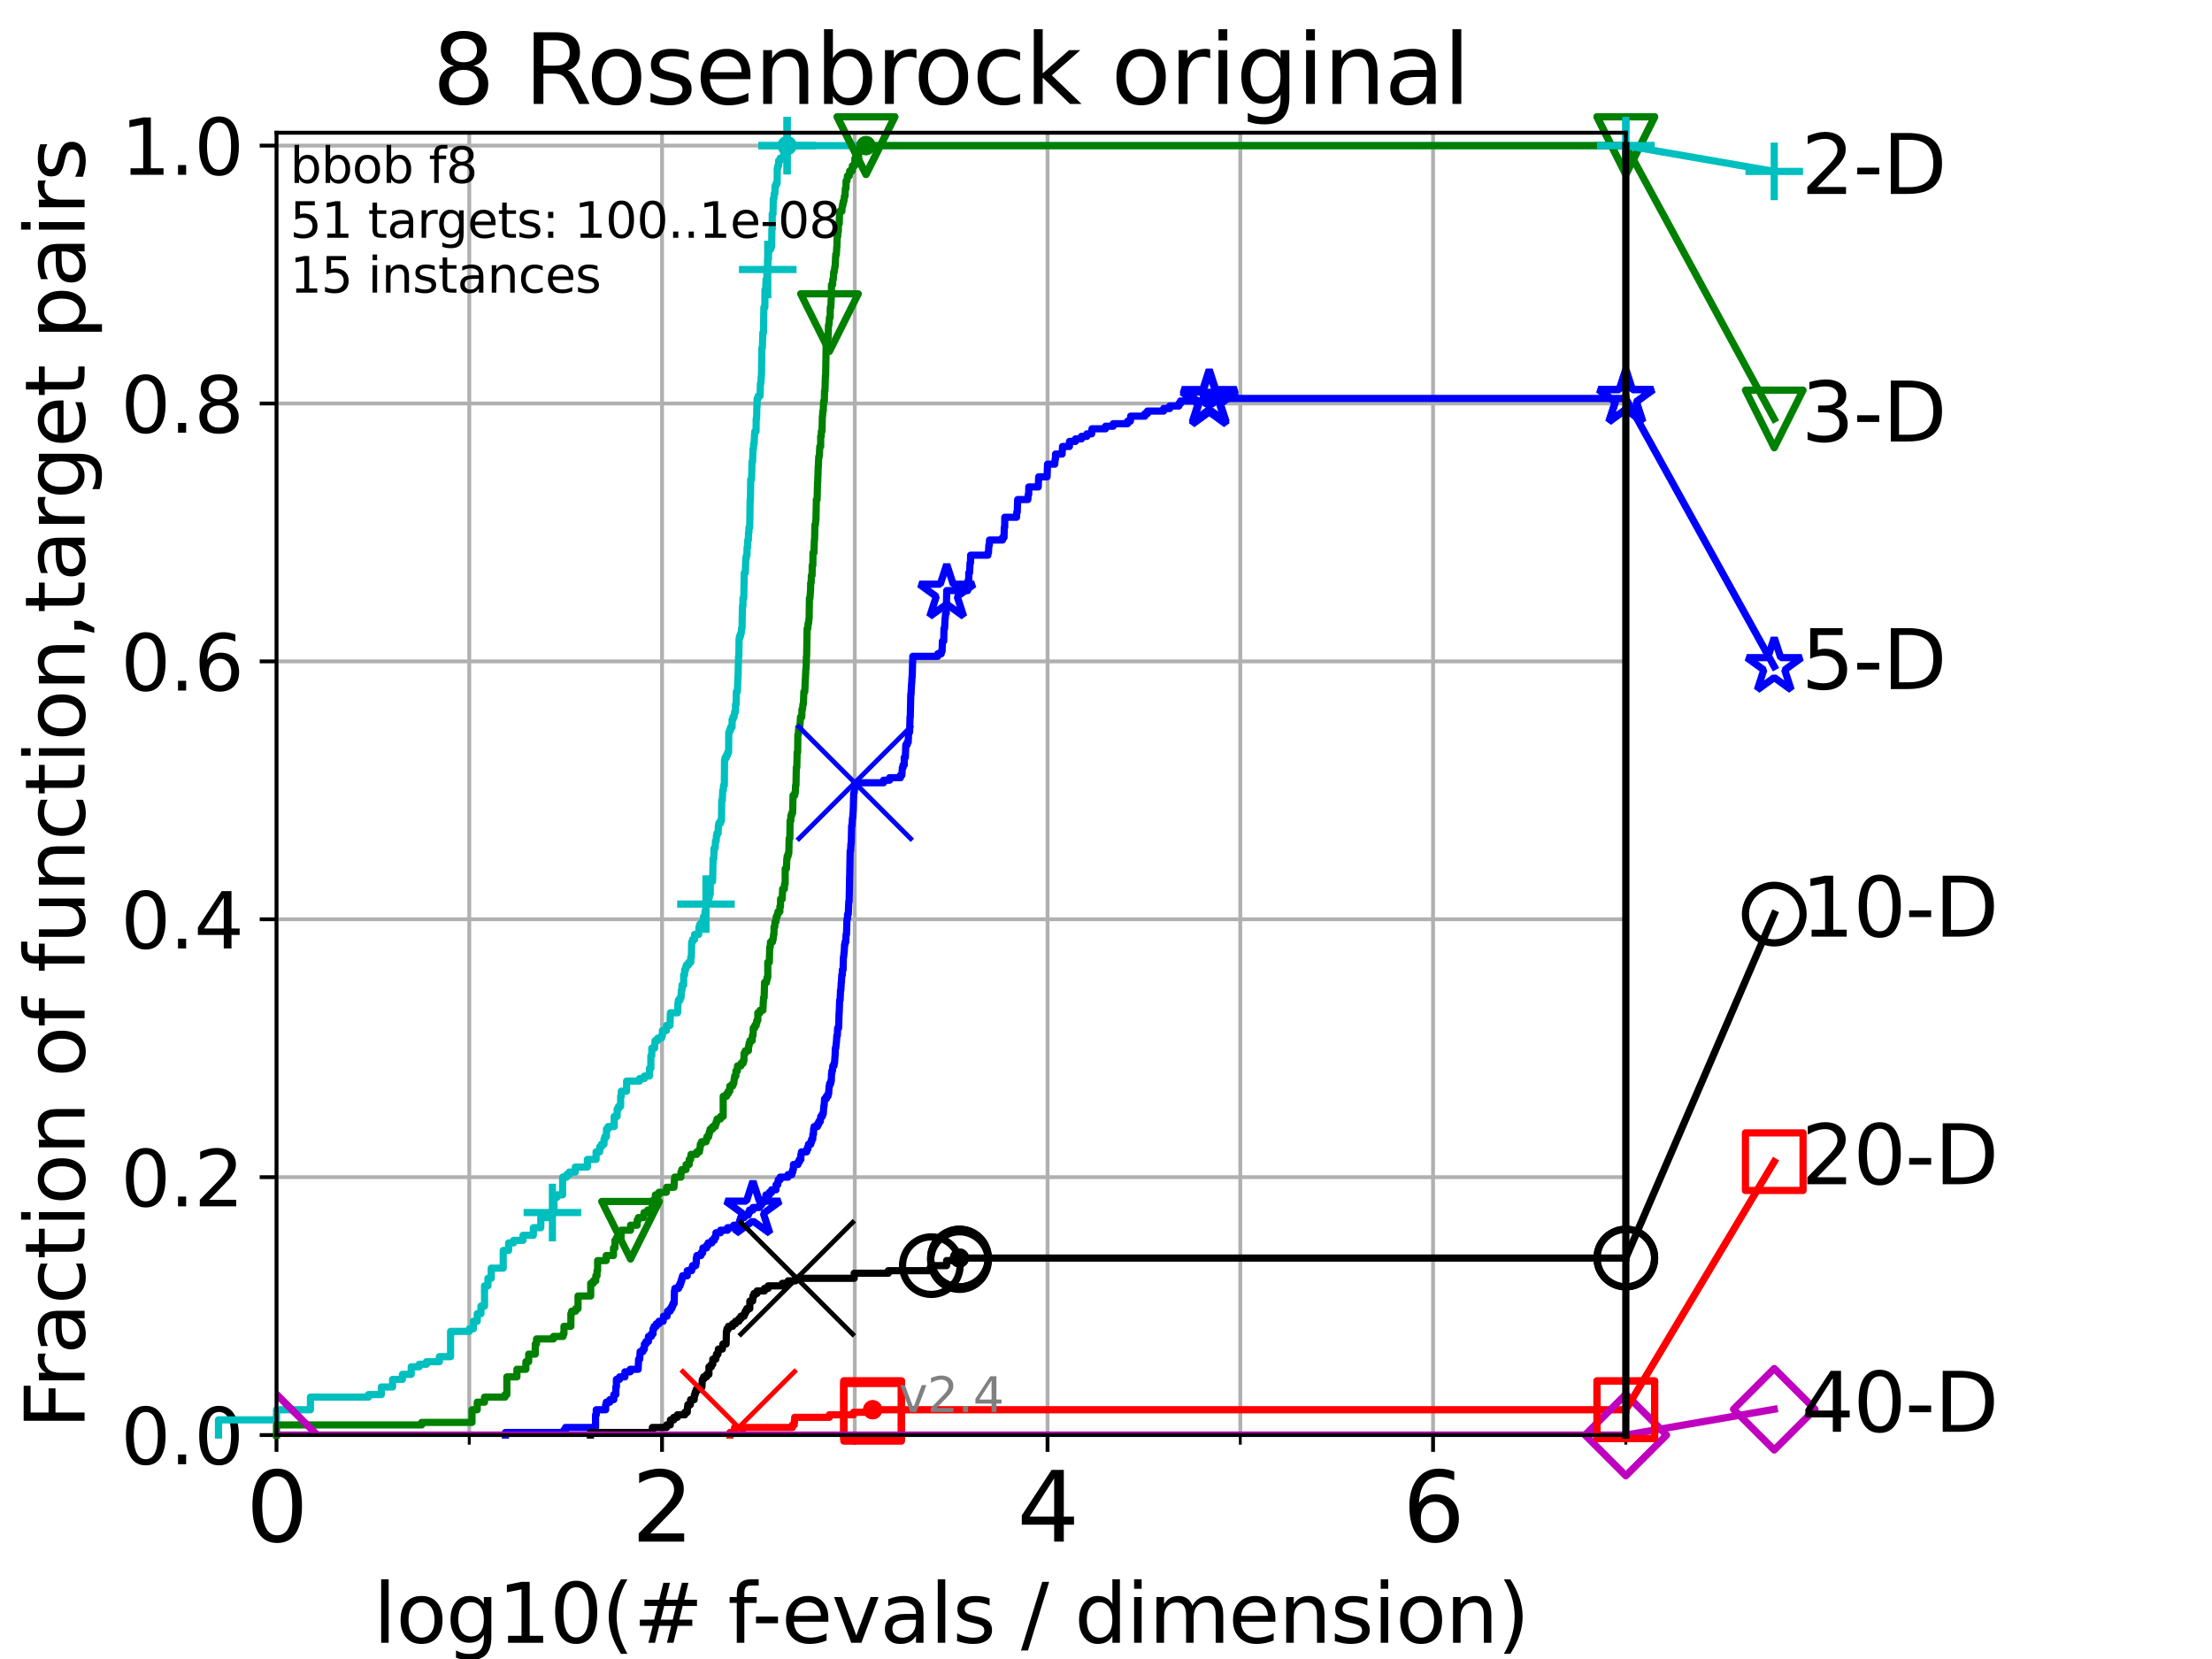 <?xml version="1.0" encoding="utf-8" standalone="no"?>
<!DOCTYPE svg PUBLIC "-//W3C//DTD SVG 1.1//EN"
  "http://www.w3.org/Graphics/SVG/1.1/DTD/svg11.dtd">
<svg height="345.6pt" version="1.1" viewBox="0 0 460.8 345.6" width="460.8pt" xmlns="http://www.w3.org/2000/svg" xmlns:xlink="http://www.w3.org/1999/xlink">
 <defs>
  <style type="text/css">*{stroke-linecap:butt;stroke-linejoin:round;}</style>
 </defs>
 <g id="figure_1">
  <g id="patch_1">
   <path d="M 0 345.6 
L 460.8 345.6 
L 460.8 0 
L 0 0 
z
" style="fill:#ffffff;"/>
  </g>
  <g id="axes_1">
   <g id="patch_2">
    <path d="M 57.6 298.944 
L 338.688 298.944 
L 338.688 27.648 
L 57.6 27.648 
z
" style="fill:#ffffff;"/>
   </g>
   <g id="matplotlib.axis_1">
    <g id="xtick_1">
     <g id="line2d_1">
      <path clip-path="url(#p64eac7a08b)" d="M 57.6 298.944 
L 57.6 27.648 
" style="fill:none;stroke:#b0b0b0;stroke-linecap:square;stroke-width:0.8;"/>
     </g>
     <g id="line2d_2">
      <defs>
       <path d="M 0 0 
L 0 3.5 
" id="mcaf274fe5e" style="stroke:#000000;stroke-width:0.8;"/>
      </defs>
      <g>
       <use style="stroke:#000000;stroke-width:0.8;" x="57.6" xlink:href="#mcaf274fe5e" y="298.944"/>
      </g>
     </g>
     <g id="text_1">
      <!-- 0 -->
      <g transform="translate(51.237 321.141)scale(0.2 -0.2)">
       <defs>
        <path d="M 2034 4250 
Q 1547 4250 1301 3770 
Q 1056 3291 1056 2328 
Q 1056 1369 1301 889 
Q 1547 409 2034 409 
Q 2525 409 2770 889 
Q 3016 1369 3016 2328 
Q 3016 3291 2770 3770 
Q 2525 4250 2034 4250 
z
M 2034 4750 
Q 2819 4750 3233 4129 
Q 3647 3509 3647 2328 
Q 3647 1150 3233 529 
Q 2819 -91 2034 -91 
Q 1250 -91 836 529 
Q 422 1150 422 2328 
Q 422 3509 836 4129 
Q 1250 4750 2034 4750 
z
" id="DejaVuSans-30" transform="scale(0.016)"/>
       </defs>
       <use xlink:href="#DejaVuSans-30"/>
      </g>
     </g>
    </g>
    <g id="xtick_2">
     <g id="line2d_3">
      <path clip-path="url(#p64eac7a08b)" d="M 137.911 298.944 
L 137.911 27.648 
" style="fill:none;stroke:#b0b0b0;stroke-linecap:square;stroke-width:0.8;"/>
     </g>
     <g id="line2d_4">
      <g>
       <use style="stroke:#000000;stroke-width:0.8;" x="137.911" xlink:href="#mcaf274fe5e" y="298.944"/>
      </g>
     </g>
     <g id="text_2">
      <!-- 2 -->
      <g transform="translate(131.548 321.141)scale(0.2 -0.2)">
       <defs>
        <path d="M 1228 531 
L 3431 531 
L 3431 0 
L 469 0 
L 469 531 
Q 828 903 1448 1529 
Q 2069 2156 2228 2338 
Q 2531 2678 2651 2914 
Q 2772 3150 2772 3378 
Q 2772 3750 2511 3984 
Q 2250 4219 1831 4219 
Q 1534 4219 1204 4116 
Q 875 4013 500 3803 
L 500 4441 
Q 881 4594 1212 4672 
Q 1544 4750 1819 4750 
Q 2544 4750 2975 4387 
Q 3406 4025 3406 3419 
Q 3406 3131 3298 2873 
Q 3191 2616 2906 2266 
Q 2828 2175 2409 1742 
Q 1991 1309 1228 531 
z
" id="DejaVuSans-32" transform="scale(0.016)"/>
       </defs>
       <use xlink:href="#DejaVuSans-32"/>
      </g>
     </g>
    </g>
    <g id="xtick_3">
     <g id="line2d_5">
      <path clip-path="url(#p64eac7a08b)" d="M 218.222 298.944 
L 218.222 27.648 
" style="fill:none;stroke:#b0b0b0;stroke-linecap:square;stroke-width:0.8;"/>
     </g>
     <g id="line2d_6">
      <g>
       <use style="stroke:#000000;stroke-width:0.8;" x="218.222" xlink:href="#mcaf274fe5e" y="298.944"/>
      </g>
     </g>
     <g id="text_3">
      <!-- 4 -->
      <g transform="translate(211.859 321.141)scale(0.2 -0.2)">
       <defs>
        <path d="M 2419 4116 
L 825 1625 
L 2419 1625 
L 2419 4116 
z
M 2253 4666 
L 3047 4666 
L 3047 1625 
L 3713 1625 
L 3713 1100 
L 3047 1100 
L 3047 0 
L 2419 0 
L 2419 1100 
L 313 1100 
L 313 1709 
L 2253 4666 
z
" id="DejaVuSans-34" transform="scale(0.016)"/>
       </defs>
       <use xlink:href="#DejaVuSans-34"/>
      </g>
     </g>
    </g>
    <g id="xtick_4">
     <g id="line2d_7">
      <path clip-path="url(#p64eac7a08b)" d="M 298.533 298.944 
L 298.533 27.648 
" style="fill:none;stroke:#b0b0b0;stroke-linecap:square;stroke-width:0.8;"/>
     </g>
     <g id="line2d_8">
      <g>
       <use style="stroke:#000000;stroke-width:0.8;" x="298.533" xlink:href="#mcaf274fe5e" y="298.944"/>
      </g>
     </g>
     <g id="text_4">
      <!-- 6 -->
      <g transform="translate(292.17 321.141)scale(0.2 -0.2)">
       <defs>
        <path d="M 2113 2584 
Q 1688 2584 1439 2293 
Q 1191 2003 1191 1497 
Q 1191 994 1439 701 
Q 1688 409 2113 409 
Q 2538 409 2786 701 
Q 3034 994 3034 1497 
Q 3034 2003 2786 2293 
Q 2538 2584 2113 2584 
z
M 3366 4563 
L 3366 3988 
Q 3128 4100 2886 4159 
Q 2644 4219 2406 4219 
Q 1781 4219 1451 3797 
Q 1122 3375 1075 2522 
Q 1259 2794 1537 2939 
Q 1816 3084 2150 3084 
Q 2853 3084 3261 2657 
Q 3669 2231 3669 1497 
Q 3669 778 3244 343 
Q 2819 -91 2113 -91 
Q 1303 -91 875 529 
Q 447 1150 447 2328 
Q 447 3434 972 4092 
Q 1497 4750 2381 4750 
Q 2619 4750 2861 4703 
Q 3103 4656 3366 4563 
z
" id="DejaVuSans-36" transform="scale(0.016)"/>
       </defs>
       <use xlink:href="#DejaVuSans-36"/>
      </g>
     </g>
    </g>
    <g id="xtick_5">
     <g id="line2d_9">
      <path clip-path="url(#p64eac7a08b)" d="M 97.755 298.944 
L 97.755 27.648 
" style="fill:none;stroke:#b0b0b0;stroke-linecap:square;stroke-width:0.8;"/>
     </g>
     <g id="line2d_10">
      <defs>
       <path d="M 0 0 
L 0 2 
" id="m7928e3e2f1" style="stroke:#000000;stroke-width:0.6;"/>
      </defs>
      <g>
       <use style="stroke:#000000;stroke-width:0.6;" x="97.755" xlink:href="#m7928e3e2f1" y="298.944"/>
      </g>
     </g>
    </g>
    <g id="xtick_6">
     <g id="line2d_11">
      <path clip-path="url(#p64eac7a08b)" d="M 178.066 298.944 
L 178.066 27.648 
" style="fill:none;stroke:#b0b0b0;stroke-linecap:square;stroke-width:0.8;"/>
     </g>
     <g id="line2d_12">
      <g>
       <use style="stroke:#000000;stroke-width:0.6;" x="178.066" xlink:href="#m7928e3e2f1" y="298.944"/>
      </g>
     </g>
    </g>
    <g id="xtick_7">
     <g id="line2d_13">
      <path clip-path="url(#p64eac7a08b)" d="M 258.377 298.944 
L 258.377 27.648 
" style="fill:none;stroke:#b0b0b0;stroke-linecap:square;stroke-width:0.8;"/>
     </g>
     <g id="line2d_14">
      <g>
       <use style="stroke:#000000;stroke-width:0.6;" x="258.377" xlink:href="#m7928e3e2f1" y="298.944"/>
      </g>
     </g>
    </g>
    <g id="xtick_8">
     <g id="line2d_15">
      <path clip-path="url(#p64eac7a08b)" d="M 338.688 298.944 
L 338.688 27.648 
" style="fill:none;stroke:#b0b0b0;stroke-linecap:square;stroke-width:0.8;"/>
     </g>
     <g id="line2d_16">
      <g>
       <use style="stroke:#000000;stroke-width:0.6;" x="338.688" xlink:href="#m7928e3e2f1" y="298.944"/>
      </g>
     </g>
    </g>
    <g id="text_5">
     <!-- log10(# f-evals / dimension) -->
     <g transform="translate(77.764 342.218)scale(0.17 -0.17)">
      <defs>
       <path d="M 603 4863 
L 1178 4863 
L 1178 0 
L 603 0 
L 603 4863 
z
" id="DejaVuSans-6c" transform="scale(0.016)"/>
       <path d="M 1959 3097 
Q 1497 3097 1228 2736 
Q 959 2375 959 1747 
Q 959 1119 1226 758 
Q 1494 397 1959 397 
Q 2419 397 2687 759 
Q 2956 1122 2956 1747 
Q 2956 2369 2687 2733 
Q 2419 3097 1959 3097 
z
M 1959 3584 
Q 2709 3584 3137 3096 
Q 3566 2609 3566 1747 
Q 3566 888 3137 398 
Q 2709 -91 1959 -91 
Q 1206 -91 779 398 
Q 353 888 353 1747 
Q 353 2609 779 3096 
Q 1206 3584 1959 3584 
z
" id="DejaVuSans-6f" transform="scale(0.016)"/>
       <path d="M 2906 1791 
Q 2906 2416 2648 2759 
Q 2391 3103 1925 3103 
Q 1463 3103 1205 2759 
Q 947 2416 947 1791 
Q 947 1169 1205 825 
Q 1463 481 1925 481 
Q 2391 481 2648 825 
Q 2906 1169 2906 1791 
z
M 3481 434 
Q 3481 -459 3084 -895 
Q 2688 -1331 1869 -1331 
Q 1566 -1331 1297 -1286 
Q 1028 -1241 775 -1147 
L 775 -588 
Q 1028 -725 1275 -790 
Q 1522 -856 1778 -856 
Q 2344 -856 2625 -561 
Q 2906 -266 2906 331 
L 2906 616 
Q 2728 306 2450 153 
Q 2172 0 1784 0 
Q 1141 0 747 490 
Q 353 981 353 1791 
Q 353 2603 747 3093 
Q 1141 3584 1784 3584 
Q 2172 3584 2450 3431 
Q 2728 3278 2906 2969 
L 2906 3500 
L 3481 3500 
L 3481 434 
z
" id="DejaVuSans-67" transform="scale(0.016)"/>
       <path d="M 794 531 
L 1825 531 
L 1825 4091 
L 703 3866 
L 703 4441 
L 1819 4666 
L 2450 4666 
L 2450 531 
L 3481 531 
L 3481 0 
L 794 0 
L 794 531 
z
" id="DejaVuSans-31" transform="scale(0.016)"/>
       <path d="M 1984 4856 
Q 1566 4138 1362 3434 
Q 1159 2731 1159 2009 
Q 1159 1288 1364 580 
Q 1569 -128 1984 -844 
L 1484 -844 
Q 1016 -109 783 600 
Q 550 1309 550 2009 
Q 550 2706 781 3412 
Q 1013 4119 1484 4856 
L 1984 4856 
z
" id="DejaVuSans-28" transform="scale(0.016)"/>
       <path d="M 3272 2816 
L 2363 2816 
L 2100 1772 
L 3016 1772 
L 3272 2816 
z
M 2803 4594 
L 2478 3297 
L 3391 3297 
L 3719 4594 
L 4219 4594 
L 3897 3297 
L 4872 3297 
L 4872 2816 
L 3775 2816 
L 3519 1772 
L 4513 1772 
L 4513 1294 
L 3397 1294 
L 3072 0 
L 2572 0 
L 2894 1294 
L 1978 1294 
L 1656 0 
L 1153 0 
L 1478 1294 
L 494 1294 
L 494 1772 
L 1594 1772 
L 1856 2816 
L 850 2816 
L 850 3297 
L 1978 3297 
L 2297 4594 
L 2803 4594 
z
" id="DejaVuSans-23" transform="scale(0.016)"/>
       <path id="DejaVuSans-20" transform="scale(0.016)"/>
       <path d="M 2375 4863 
L 2375 4384 
L 1825 4384 
Q 1516 4384 1395 4259 
Q 1275 4134 1275 3809 
L 1275 3500 
L 2222 3500 
L 2222 3053 
L 1275 3053 
L 1275 0 
L 697 0 
L 697 3053 
L 147 3053 
L 147 3500 
L 697 3500 
L 697 3744 
Q 697 4328 969 4595 
Q 1241 4863 1831 4863 
L 2375 4863 
z
" id="DejaVuSans-66" transform="scale(0.016)"/>
       <path d="M 313 2009 
L 1997 2009 
L 1997 1497 
L 313 1497 
L 313 2009 
z
" id="DejaVuSans-2d" transform="scale(0.016)"/>
       <path d="M 3597 1894 
L 3597 1613 
L 953 1613 
Q 991 1019 1311 708 
Q 1631 397 2203 397 
Q 2534 397 2845 478 
Q 3156 559 3463 722 
L 3463 178 
Q 3153 47 2828 -22 
Q 2503 -91 2169 -91 
Q 1331 -91 842 396 
Q 353 884 353 1716 
Q 353 2575 817 3079 
Q 1281 3584 2069 3584 
Q 2775 3584 3186 3129 
Q 3597 2675 3597 1894 
z
M 3022 2063 
Q 3016 2534 2758 2815 
Q 2500 3097 2075 3097 
Q 1594 3097 1305 2825 
Q 1016 2553 972 2059 
L 3022 2063 
z
" id="DejaVuSans-65" transform="scale(0.016)"/>
       <path d="M 191 3500 
L 800 3500 
L 1894 563 
L 2988 3500 
L 3597 3500 
L 2284 0 
L 1503 0 
L 191 3500 
z
" id="DejaVuSans-76" transform="scale(0.016)"/>
       <path d="M 2194 1759 
Q 1497 1759 1228 1600 
Q 959 1441 959 1056 
Q 959 750 1161 570 
Q 1363 391 1709 391 
Q 2188 391 2477 730 
Q 2766 1069 2766 1631 
L 2766 1759 
L 2194 1759 
z
M 3341 1997 
L 3341 0 
L 2766 0 
L 2766 531 
Q 2569 213 2275 61 
Q 1981 -91 1556 -91 
Q 1019 -91 701 211 
Q 384 513 384 1019 
Q 384 1609 779 1909 
Q 1175 2209 1959 2209 
L 2766 2209 
L 2766 2266 
Q 2766 2663 2505 2880 
Q 2244 3097 1772 3097 
Q 1472 3097 1187 3025 
Q 903 2953 641 2809 
L 641 3341 
Q 956 3463 1253 3523 
Q 1550 3584 1831 3584 
Q 2591 3584 2966 3190 
Q 3341 2797 3341 1997 
z
" id="DejaVuSans-61" transform="scale(0.016)"/>
       <path d="M 2834 3397 
L 2834 2853 
Q 2591 2978 2328 3040 
Q 2066 3103 1784 3103 
Q 1356 3103 1142 2972 
Q 928 2841 928 2578 
Q 928 2378 1081 2264 
Q 1234 2150 1697 2047 
L 1894 2003 
Q 2506 1872 2764 1633 
Q 3022 1394 3022 966 
Q 3022 478 2636 193 
Q 2250 -91 1575 -91 
Q 1294 -91 989 -36 
Q 684 19 347 128 
L 347 722 
Q 666 556 975 473 
Q 1284 391 1588 391 
Q 1994 391 2212 530 
Q 2431 669 2431 922 
Q 2431 1156 2273 1281 
Q 2116 1406 1581 1522 
L 1381 1569 
Q 847 1681 609 1914 
Q 372 2147 372 2553 
Q 372 3047 722 3315 
Q 1072 3584 1716 3584 
Q 2034 3584 2315 3537 
Q 2597 3491 2834 3397 
z
" id="DejaVuSans-73" transform="scale(0.016)"/>
       <path d="M 1625 4666 
L 2156 4666 
L 531 -594 
L 0 -594 
L 1625 4666 
z
" id="DejaVuSans-2f" transform="scale(0.016)"/>
       <path d="M 2906 2969 
L 2906 4863 
L 3481 4863 
L 3481 0 
L 2906 0 
L 2906 525 
Q 2725 213 2448 61 
Q 2172 -91 1784 -91 
Q 1150 -91 751 415 
Q 353 922 353 1747 
Q 353 2572 751 3078 
Q 1150 3584 1784 3584 
Q 2172 3584 2448 3432 
Q 2725 3281 2906 2969 
z
M 947 1747 
Q 947 1113 1208 752 
Q 1469 391 1925 391 
Q 2381 391 2643 752 
Q 2906 1113 2906 1747 
Q 2906 2381 2643 2742 
Q 2381 3103 1925 3103 
Q 1469 3103 1208 2742 
Q 947 2381 947 1747 
z
" id="DejaVuSans-64" transform="scale(0.016)"/>
       <path d="M 603 3500 
L 1178 3500 
L 1178 0 
L 603 0 
L 603 3500 
z
M 603 4863 
L 1178 4863 
L 1178 4134 
L 603 4134 
L 603 4863 
z
" id="DejaVuSans-69" transform="scale(0.016)"/>
       <path d="M 3328 2828 
Q 3544 3216 3844 3400 
Q 4144 3584 4550 3584 
Q 5097 3584 5394 3201 
Q 5691 2819 5691 2113 
L 5691 0 
L 5113 0 
L 5113 2094 
Q 5113 2597 4934 2840 
Q 4756 3084 4391 3084 
Q 3944 3084 3684 2787 
Q 3425 2491 3425 1978 
L 3425 0 
L 2847 0 
L 2847 2094 
Q 2847 2600 2669 2842 
Q 2491 3084 2119 3084 
Q 1678 3084 1418 2786 
Q 1159 2488 1159 1978 
L 1159 0 
L 581 0 
L 581 3500 
L 1159 3500 
L 1159 2956 
Q 1356 3278 1631 3431 
Q 1906 3584 2284 3584 
Q 2666 3584 2933 3390 
Q 3200 3197 3328 2828 
z
" id="DejaVuSans-6d" transform="scale(0.016)"/>
       <path d="M 3513 2113 
L 3513 0 
L 2938 0 
L 2938 2094 
Q 2938 2591 2744 2837 
Q 2550 3084 2163 3084 
Q 1697 3084 1428 2787 
Q 1159 2491 1159 1978 
L 1159 0 
L 581 0 
L 581 3500 
L 1159 3500 
L 1159 2956 
Q 1366 3272 1645 3428 
Q 1925 3584 2291 3584 
Q 2894 3584 3203 3211 
Q 3513 2838 3513 2113 
z
" id="DejaVuSans-6e" transform="scale(0.016)"/>
       <path d="M 513 4856 
L 1013 4856 
Q 1481 4119 1714 3412 
Q 1947 2706 1947 2009 
Q 1947 1309 1714 600 
Q 1481 -109 1013 -844 
L 513 -844 
Q 928 -128 1133 580 
Q 1338 1288 1338 2009 
Q 1338 2731 1133 3434 
Q 928 4138 513 4856 
z
" id="DejaVuSans-29" transform="scale(0.016)"/>
      </defs>
      <use xlink:href="#DejaVuSans-6c"/>
      <use x="27.783" xlink:href="#DejaVuSans-6f"/>
      <use x="88.965" xlink:href="#DejaVuSans-67"/>
      <use x="152.441" xlink:href="#DejaVuSans-31"/>
      <use x="216.064" xlink:href="#DejaVuSans-30"/>
      <use x="279.688" xlink:href="#DejaVuSans-28"/>
      <use x="318.701" xlink:href="#DejaVuSans-23"/>
      <use x="402.49" xlink:href="#DejaVuSans-20"/>
      <use x="434.277" xlink:href="#DejaVuSans-66"/>
      <use x="463.982" xlink:href="#DejaVuSans-2d"/>
      <use x="500.066" xlink:href="#DejaVuSans-65"/>
      <use x="561.59" xlink:href="#DejaVuSans-76"/>
      <use x="620.77" xlink:href="#DejaVuSans-61"/>
      <use x="682.049" xlink:href="#DejaVuSans-6c"/>
      <use x="709.832" xlink:href="#DejaVuSans-73"/>
      <use x="761.932" xlink:href="#DejaVuSans-20"/>
      <use x="793.719" xlink:href="#DejaVuSans-2f"/>
      <use x="827.41" xlink:href="#DejaVuSans-20"/>
      <use x="859.197" xlink:href="#DejaVuSans-64"/>
      <use x="922.674" xlink:href="#DejaVuSans-69"/>
      <use x="950.457" xlink:href="#DejaVuSans-6d"/>
      <use x="1047.869" xlink:href="#DejaVuSans-65"/>
      <use x="1109.393" xlink:href="#DejaVuSans-6e"/>
      <use x="1172.771" xlink:href="#DejaVuSans-73"/>
      <use x="1224.871" xlink:href="#DejaVuSans-69"/>
      <use x="1252.654" xlink:href="#DejaVuSans-6f"/>
      <use x="1313.836" xlink:href="#DejaVuSans-6e"/>
      <use x="1377.215" xlink:href="#DejaVuSans-29"/>
     </g>
    </g>
   </g>
   <g id="matplotlib.axis_2">
    <g id="ytick_1">
     <g id="line2d_17">
      <path clip-path="url(#p64eac7a08b)" d="M 57.6 298.944 
L 338.688 298.944 
" style="fill:none;stroke:#b0b0b0;stroke-linecap:square;stroke-width:0.8;"/>
     </g>
     <g id="line2d_18">
      <defs>
       <path d="M 0 0 
L -3.5 0 
" id="me2bb963123" style="stroke:#000000;stroke-width:0.8;"/>
      </defs>
      <g>
       <use style="stroke:#000000;stroke-width:0.8;" x="57.6" xlink:href="#me2bb963123" y="298.944"/>
      </g>
     </g>
     <g id="text_6">
      <!-- 0.0 -->
      <g transform="translate(25.155 305.023)scale(0.16 -0.16)">
       <defs>
        <path d="M 684 794 
L 1344 794 
L 1344 0 
L 684 0 
L 684 794 
z
" id="DejaVuSans-2e" transform="scale(0.016)"/>
       </defs>
       <use xlink:href="#DejaVuSans-30"/>
       <use x="63.623" xlink:href="#DejaVuSans-2e"/>
       <use x="95.41" xlink:href="#DejaVuSans-30"/>
      </g>
     </g>
    </g>
    <g id="ytick_2">
     <g id="line2d_19">
      <path clip-path="url(#p64eac7a08b)" d="M 57.6 245.222 
L 338.688 245.222 
" style="fill:none;stroke:#b0b0b0;stroke-linecap:square;stroke-width:0.8;"/>
     </g>
     <g id="line2d_20">
      <g>
       <use style="stroke:#000000;stroke-width:0.8;" x="57.6" xlink:href="#me2bb963123" y="245.222"/>
      </g>
     </g>
     <g id="text_7">
      <!-- 0.2 -->
      <g transform="translate(25.155 251.301)scale(0.16 -0.16)">
       <use xlink:href="#DejaVuSans-30"/>
       <use x="63.623" xlink:href="#DejaVuSans-2e"/>
       <use x="95.41" xlink:href="#DejaVuSans-32"/>
      </g>
     </g>
    </g>
    <g id="ytick_3">
     <g id="line2d_21">
      <path clip-path="url(#p64eac7a08b)" d="M 57.6 191.5 
L 338.688 191.5 
" style="fill:none;stroke:#b0b0b0;stroke-linecap:square;stroke-width:0.8;"/>
     </g>
     <g id="line2d_22">
      <g>
       <use style="stroke:#000000;stroke-width:0.8;" x="57.6" xlink:href="#me2bb963123" y="191.5"/>
      </g>
     </g>
     <g id="text_8">
      <!-- 0.4 -->
      <g transform="translate(25.155 197.579)scale(0.16 -0.16)">
       <use xlink:href="#DejaVuSans-30"/>
       <use x="63.623" xlink:href="#DejaVuSans-2e"/>
       <use x="95.41" xlink:href="#DejaVuSans-34"/>
      </g>
     </g>
    </g>
    <g id="ytick_4">
     <g id="line2d_23">
      <path clip-path="url(#p64eac7a08b)" d="M 57.6 137.778 
L 338.688 137.778 
" style="fill:none;stroke:#b0b0b0;stroke-linecap:square;stroke-width:0.8;"/>
     </g>
     <g id="line2d_24">
      <g>
       <use style="stroke:#000000;stroke-width:0.8;" x="57.6" xlink:href="#me2bb963123" y="137.778"/>
      </g>
     </g>
     <g id="text_9">
      <!-- 0.6 -->
      <g transform="translate(25.155 143.857)scale(0.16 -0.16)">
       <use xlink:href="#DejaVuSans-30"/>
       <use x="63.623" xlink:href="#DejaVuSans-2e"/>
       <use x="95.41" xlink:href="#DejaVuSans-36"/>
      </g>
     </g>
    </g>
    <g id="ytick_5">
     <g id="line2d_25">
      <path clip-path="url(#p64eac7a08b)" d="M 57.6 84.056 
L 338.688 84.056 
" style="fill:none;stroke:#b0b0b0;stroke-linecap:square;stroke-width:0.8;"/>
     </g>
     <g id="line2d_26">
      <g>
       <use style="stroke:#000000;stroke-width:0.8;" x="57.6" xlink:href="#me2bb963123" y="84.056"/>
      </g>
     </g>
     <g id="text_10">
      <!-- 0.8 -->
      <g transform="translate(25.155 90.135)scale(0.16 -0.16)">
       <defs>
        <path d="M 2034 2216 
Q 1584 2216 1326 1975 
Q 1069 1734 1069 1313 
Q 1069 891 1326 650 
Q 1584 409 2034 409 
Q 2484 409 2743 651 
Q 3003 894 3003 1313 
Q 3003 1734 2745 1975 
Q 2488 2216 2034 2216 
z
M 1403 2484 
Q 997 2584 770 2862 
Q 544 3141 544 3541 
Q 544 4100 942 4425 
Q 1341 4750 2034 4750 
Q 2731 4750 3128 4425 
Q 3525 4100 3525 3541 
Q 3525 3141 3298 2862 
Q 3072 2584 2669 2484 
Q 3125 2378 3379 2068 
Q 3634 1759 3634 1313 
Q 3634 634 3220 271 
Q 2806 -91 2034 -91 
Q 1263 -91 848 271 
Q 434 634 434 1313 
Q 434 1759 690 2068 
Q 947 2378 1403 2484 
z
M 1172 3481 
Q 1172 3119 1398 2916 
Q 1625 2713 2034 2713 
Q 2441 2713 2670 2916 
Q 2900 3119 2900 3481 
Q 2900 3844 2670 4047 
Q 2441 4250 2034 4250 
Q 1625 4250 1398 4047 
Q 1172 3844 1172 3481 
z
" id="DejaVuSans-38" transform="scale(0.016)"/>
       </defs>
       <use xlink:href="#DejaVuSans-30"/>
       <use x="63.623" xlink:href="#DejaVuSans-2e"/>
       <use x="95.41" xlink:href="#DejaVuSans-38"/>
      </g>
     </g>
    </g>
    <g id="ytick_6">
     <g id="line2d_27">
      <path clip-path="url(#p64eac7a08b)" d="M 57.6 30.334 
L 338.688 30.334 
" style="fill:none;stroke:#b0b0b0;stroke-linecap:square;stroke-width:0.8;"/>
     </g>
     <g id="line2d_28">
      <g>
       <use style="stroke:#000000;stroke-width:0.8;" x="57.6" xlink:href="#me2bb963123" y="30.334"/>
      </g>
     </g>
     <g id="text_11">
      <!-- 1.0 -->
      <g transform="translate(25.155 36.413)scale(0.16 -0.16)">
       <use xlink:href="#DejaVuSans-31"/>
       <use x="63.623" xlink:href="#DejaVuSans-2e"/>
       <use x="95.41" xlink:href="#DejaVuSans-30"/>
      </g>
     </g>
    </g>
    <g id="text_12">
     <!-- Fraction of function,target pairs -->
     <g transform="translate(17.62 297.681)rotate(-90)scale(0.17 -0.17)">
      <defs>
       <path d="M 628 4666 
L 3309 4666 
L 3309 4134 
L 1259 4134 
L 1259 2759 
L 3109 2759 
L 3109 2228 
L 1259 2228 
L 1259 0 
L 628 0 
L 628 4666 
z
" id="DejaVuSans-46" transform="scale(0.016)"/>
       <path d="M 2631 2963 
Q 2534 3019 2420 3045 
Q 2306 3072 2169 3072 
Q 1681 3072 1420 2755 
Q 1159 2438 1159 1844 
L 1159 0 
L 581 0 
L 581 3500 
L 1159 3500 
L 1159 2956 
Q 1341 3275 1631 3429 
Q 1922 3584 2338 3584 
Q 2397 3584 2469 3576 
Q 2541 3569 2628 3553 
L 2631 2963 
z
" id="DejaVuSans-72" transform="scale(0.016)"/>
       <path d="M 3122 3366 
L 3122 2828 
Q 2878 2963 2633 3030 
Q 2388 3097 2138 3097 
Q 1578 3097 1268 2742 
Q 959 2388 959 1747 
Q 959 1106 1268 751 
Q 1578 397 2138 397 
Q 2388 397 2633 464 
Q 2878 531 3122 666 
L 3122 134 
Q 2881 22 2623 -34 
Q 2366 -91 2075 -91 
Q 1284 -91 818 406 
Q 353 903 353 1747 
Q 353 2603 823 3093 
Q 1294 3584 2113 3584 
Q 2378 3584 2631 3529 
Q 2884 3475 3122 3366 
z
" id="DejaVuSans-63" transform="scale(0.016)"/>
       <path d="M 1172 4494 
L 1172 3500 
L 2356 3500 
L 2356 3053 
L 1172 3053 
L 1172 1153 
Q 1172 725 1289 603 
Q 1406 481 1766 481 
L 2356 481 
L 2356 0 
L 1766 0 
Q 1100 0 847 248 
Q 594 497 594 1153 
L 594 3053 
L 172 3053 
L 172 3500 
L 594 3500 
L 594 4494 
L 1172 4494 
z
" id="DejaVuSans-74" transform="scale(0.016)"/>
       <path d="M 544 1381 
L 544 3500 
L 1119 3500 
L 1119 1403 
Q 1119 906 1312 657 
Q 1506 409 1894 409 
Q 2359 409 2629 706 
Q 2900 1003 2900 1516 
L 2900 3500 
L 3475 3500 
L 3475 0 
L 2900 0 
L 2900 538 
Q 2691 219 2414 64 
Q 2138 -91 1772 -91 
Q 1169 -91 856 284 
Q 544 659 544 1381 
z
M 1991 3584 
L 1991 3584 
z
" id="DejaVuSans-75" transform="scale(0.016)"/>
       <path d="M 750 794 
L 1409 794 
L 1409 256 
L 897 -744 
L 494 -744 
L 750 256 
L 750 794 
z
" id="DejaVuSans-2c" transform="scale(0.016)"/>
       <path d="M 1159 525 
L 1159 -1331 
L 581 -1331 
L 581 3500 
L 1159 3500 
L 1159 2969 
Q 1341 3281 1617 3432 
Q 1894 3584 2278 3584 
Q 2916 3584 3314 3078 
Q 3713 2572 3713 1747 
Q 3713 922 3314 415 
Q 2916 -91 2278 -91 
Q 1894 -91 1617 61 
Q 1341 213 1159 525 
z
M 3116 1747 
Q 3116 2381 2855 2742 
Q 2594 3103 2138 3103 
Q 1681 3103 1420 2742 
Q 1159 2381 1159 1747 
Q 1159 1113 1420 752 
Q 1681 391 2138 391 
Q 2594 391 2855 752 
Q 3116 1113 3116 1747 
z
" id="DejaVuSans-70" transform="scale(0.016)"/>
      </defs>
      <use xlink:href="#DejaVuSans-46"/>
      <use x="50.27" xlink:href="#DejaVuSans-72"/>
      <use x="91.383" xlink:href="#DejaVuSans-61"/>
      <use x="152.662" xlink:href="#DejaVuSans-63"/>
      <use x="207.643" xlink:href="#DejaVuSans-74"/>
      <use x="246.852" xlink:href="#DejaVuSans-69"/>
      <use x="274.635" xlink:href="#DejaVuSans-6f"/>
      <use x="335.816" xlink:href="#DejaVuSans-6e"/>
      <use x="399.195" xlink:href="#DejaVuSans-20"/>
      <use x="430.982" xlink:href="#DejaVuSans-6f"/>
      <use x="492.164" xlink:href="#DejaVuSans-66"/>
      <use x="527.369" xlink:href="#DejaVuSans-20"/>
      <use x="559.156" xlink:href="#DejaVuSans-66"/>
      <use x="594.361" xlink:href="#DejaVuSans-75"/>
      <use x="657.74" xlink:href="#DejaVuSans-6e"/>
      <use x="721.119" xlink:href="#DejaVuSans-63"/>
      <use x="776.1" xlink:href="#DejaVuSans-74"/>
      <use x="815.309" xlink:href="#DejaVuSans-69"/>
      <use x="843.092" xlink:href="#DejaVuSans-6f"/>
      <use x="904.273" xlink:href="#DejaVuSans-6e"/>
      <use x="967.652" xlink:href="#DejaVuSans-2c"/>
      <use x="999.439" xlink:href="#DejaVuSans-74"/>
      <use x="1038.648" xlink:href="#DejaVuSans-61"/>
      <use x="1099.928" xlink:href="#DejaVuSans-72"/>
      <use x="1139.291" xlink:href="#DejaVuSans-67"/>
      <use x="1202.768" xlink:href="#DejaVuSans-65"/>
      <use x="1264.291" xlink:href="#DejaVuSans-74"/>
      <use x="1303.5" xlink:href="#DejaVuSans-20"/>
      <use x="1335.287" xlink:href="#DejaVuSans-70"/>
      <use x="1398.764" xlink:href="#DejaVuSans-61"/>
      <use x="1460.043" xlink:href="#DejaVuSans-69"/>
      <use x="1487.826" xlink:href="#DejaVuSans-72"/>
      <use x="1528.939" xlink:href="#DejaVuSans-73"/>
     </g>
    </g>
   </g>
   <g id="line2d_29">
    <defs>
     <path d="M 0 1.5 
C 0.398 1.5 0.779 1.342 1.061 1.061 
C 1.342 0.779 1.5 0.398 1.5 0 
C 1.5 -0.398 1.342 -0.779 1.061 -1.061 
C 0.779 -1.342 0.398 -1.5 0 -1.5 
C -0.398 -1.5 -0.779 -1.342 -1.061 -1.061 
C -1.342 -0.779 -1.5 -0.398 -1.5 0 
C -1.5 0.398 -1.342 0.779 -1.061 1.061 
C -0.779 1.342 -0.398 1.5 0 1.5 
z
" id="m79896def65" style="stroke:#00bfbf;"/>
    </defs>
    <g>
     <use style="fill:#00bfbf;stroke:#00bfbf;" x="163.966" xlink:href="#m79896def65" y="30.334"/>
     <use style="fill:#00bfbf;stroke:#00bfbf;" x="163.966" xlink:href="#m79896def65" y="30.334"/>
    </g>
   </g>
   <g id="line2d_30">
    <path d="M 45.512 298.944 
L 45.512 295.784 
L 57.6 295.784 
L 57.6 293.677 
L 64.671 293.677 
L 64.671 291.044 
L 76.759 291.044 
L 76.759 290.517 
L 79.447 290.517 
L 79.447 288.937 
L 81.776 288.937 
L 81.776 287.357 
L 83.83 287.357 
L 83.83 286.304 
L 85.667 286.304 
L 85.667 284.723 
L 87.33 284.723 
L 87.33 284.197 
L 88.847 284.197 
L 88.847 283.67 
L 91.535 283.67 
L 91.535 282.617 
L 93.864 282.617 
L 93.864 277.35 
L 97.755 277.35 
L 97.755 276.823 
L 98.606 276.823 
L 98.606 275.243 
L 99.418 275.243 
L 99.418 273.663 
L 100.193 273.663 
L 100.193 272.083 
L 100.935 272.083 
L 100.935 267.87 
L 101.647 267.87 
L 101.647 266.289 
L 102.331 266.289 
L 102.331 264.183 
L 104.826 264.183 
L 104.826 260.496 
L 105.952 260.496 
L 105.952 258.916 
L 107.009 258.916 
L 107.009 258.389 
L 108.949 258.389 
L 108.949 257.336 
L 111.105 257.336 
L 111.105 255.756 
L 112.656 255.756 
L 112.656 253.649 
L 114.751 253.649 
L 114.751 253.122 
L 115.077 253.122 
L 115.077 252.596 
L 115.397 252.596 
L 115.397 249.436 
L 116.02 249.436 
L 116.02 248.909 
L 117.203 248.909 
L 117.203 245.222 
L 118.04 245.222 
L 118.04 244.695 
L 118.577 244.695 
L 118.577 244.169 
L 119.85 244.169 
L 119.85 243.115 
L 122.362 243.115 
L 122.362 241.535 
L 124.178 241.535 
L 124.178 239.955 
L 124.928 239.955 
L 124.928 238.902 
L 125.292 238.902 
L 125.292 238.375 
L 125.823 238.375 
L 125.823 237.322 
L 125.996 237.322 
L 125.996 236.795 
L 126.338 236.795 
L 126.338 235.215 
L 126.674 235.215 
L 126.674 234.688 
L 127.954 234.688 
L 127.954 232.582 
L 128.561 232.582 
L 128.561 231.001 
L 128.856 231.001 
L 128.856 230.475 
L 129.291 230.475 
L 129.291 228.368 
L 129.433 228.368 
L 129.433 227.315 
L 130.532 227.315 
L 130.532 225.208 
L 133.239 225.208 
L 133.239 224.681 
L 134.236 224.681 
L 134.236 224.155 
L 135.281 224.155 
L 135.281 222.575 
L 135.582 222.575 
L 135.582 219.941 
L 135.78 219.941 
L 135.78 218.361 
L 136.362 218.361 
L 136.457 216.781 
L 137.016 216.781 
L 137.016 216.254 
L 137.823 216.254 
L 137.823 215.728 
L 137.998 215.728 
L 137.998 214.674 
L 138.845 214.674 
L 138.845 213.621 
L 139.573 213.621 
L 139.652 210.987 
L 141.163 210.987 
L 141.235 208.881 
L 141.307 208.881 
L 141.307 208.354 
L 141.662 208.354 
L 141.662 207.827 
L 141.872 207.827 
L 141.941 206.247 
L 142.079 206.247 
L 142.079 205.194 
L 142.419 205.194 
L 142.419 203.087 
L 142.62 203.087 
L 142.62 202.034 
L 142.818 202.034 
L 142.818 201.507 
L 143.015 201.507 
L 143.015 200.98 
L 143.464 200.98 
L 143.464 200.454 
L 143.903 200.454 
L 143.903 199.4 
L 144.026 199.4 
L 144.087 196.24 
L 144.27 196.24 
L 144.27 195.714 
L 144.689 195.714 
L 144.689 194.66 
L 145.554 194.66 
L 145.61 193.08 
L 145.777 193.08 
L 145.777 192.553 
L 146.27 192.553 
L 146.27 192.027 
L 146.538 192.027 
L 146.538 190.973 
L 146.854 190.973 
L 146.854 189.92 
L 147.01 189.92 
L 147.062 188.34 
L 147.318 188.34 
L 147.369 187.287 
L 147.67 187.287 
L 147.67 186.76 
L 147.819 186.76 
L 147.819 186.233 
L 147.967 186.233 
L 147.967 183.6 
L 148.45 183.6 
L 148.545 178.86 
L 148.686 178.86 
L 148.733 176.753 
L 148.966 176.753 
L 149.058 175.173 
L 149.196 175.173 
L 149.241 174.119 
L 149.332 174.119 
L 149.332 173.593 
L 149.602 173.593 
L 149.647 172.013 
L 149.735 172.013 
L 149.735 171.486 
L 150.086 171.486 
L 150.086 170.959 
L 150.301 170.959 
L 150.344 166.746 
L 150.472 166.746 
L 150.557 164.639 
L 150.683 164.639 
L 150.725 163.586 
L 150.891 163.586 
L 150.933 158.319 
L 151.056 158.319 
L 151.056 157.792 
L 151.341 157.792 
L 151.341 157.265 
L 151.582 157.265 
L 151.582 156.739 
L 151.779 156.739 
L 151.819 152.525 
L 152.014 152.525 
L 152.014 151.999 
L 152.207 151.999 
L 152.207 151.472 
L 152.512 151.472 
L 152.512 149.892 
L 152.7 149.892 
L 152.7 149.365 
L 152.922 149.365 
L 153.032 148.312 
L 153.215 148.312 
L 153.215 146.732 
L 153.359 146.732 
L 153.395 144.098 
L 153.609 144.098 
L 153.715 140.938 
L 153.75 140.938 
L 153.855 136.725 
L 153.925 136.725 
L 153.96 133.038 
L 154.064 133.038 
L 154.064 132.511 
L 154.27 132.511 
L 154.27 131.985 
L 154.406 131.985 
L 154.473 130.931 
L 154.574 130.931 
L 154.675 126.191 
L 154.774 126.191 
L 154.774 124.611 
L 154.939 124.611 
L 155.038 119.344 
L 155.265 119.344 
L 155.361 116.184 
L 155.489 116.184 
L 155.489 115.657 
L 155.616 115.657 
L 155.616 114.077 
L 155.742 114.077 
L 155.773 112.497 
L 155.898 112.497 
L 155.929 110.917 
L 156.022 110.917 
L 156.022 109.864 
L 156.175 109.864 
L 156.267 104.07 
L 156.328 104.07 
L 156.388 99.857 
L 156.569 99.857 
L 156.658 96.17 
L 156.777 96.17 
L 156.865 93.536 
L 156.953 93.536 
L 156.982 92.483 
L 157.099 92.483 
L 157.186 90.376 
L 157.243 90.376 
L 157.243 89.85 
L 157.5 89.85 
L 157.529 87.216 
L 157.614 87.216 
L 157.67 84.583 
L 157.726 84.583 
L 157.726 83.003 
L 157.948 83.003 
L 157.948 82.476 
L 158.331 82.476 
L 158.412 79.843 
L 158.493 79.843 
L 158.599 78.263 
L 158.626 78.263 
L 158.706 72.469 
L 158.811 72.469 
L 158.916 69.309 
L 159.046 69.309 
L 159.124 64.042 
L 159.329 64.042 
L 159.355 60.355 
L 159.507 60.355 
L 159.583 58.248 
L 159.733 58.248 
L 159.758 56.668 
L 159.907 56.668 
L 159.932 54.035 
L 160.079 54.035 
L 160.128 51.928 
L 160.538 51.928 
L 160.538 51.402 
L 160.751 51.402 
L 160.798 47.715 
L 160.868 47.715 
L 160.868 44.555 
L 161.031 44.555 
L 161.1 41.395 
L 161.215 41.395 
L 161.284 40.341 
L 161.42 40.341 
L 161.443 38.761 
L 161.645 38.761 
L 161.645 38.234 
L 161.89 38.234 
L 161.912 35.074 
L 162.021 35.074 
L 162.021 34.548 
L 162.195 34.548 
L 162.195 33.494 
L 162.517 33.494 
L 162.517 32.968 
L 163.246 32.968 
L 163.246 31.914 
L 163.409 31.914 
L 163.409 31.387 
L 163.966 31.387 
L 163.966 30.334 
L 338.688 30.334 
L 338.688 30.334 
" style="fill:none;stroke:#00bfbf;stroke-linecap:square;stroke-width:1.5;"/>
   </g>
   <g id="line2d_31">
    <defs>
     <path d="M -6 0 
L 6 0 
M 0 6 
L 0 -6 
" id="mb0b27e24d3" style="stroke:#00bfbf;stroke-width:1.5;"/>
    </defs>
    <g>
     <use style="fill-opacity:0;stroke:#00bfbf;stroke-width:1.5;" x="115.077" xlink:href="#mb0b27e24d3" y="252.596"/>
     <use style="fill-opacity:0;stroke:#00bfbf;stroke-width:1.5;" x="147.062" xlink:href="#mb0b27e24d3" y="188.34"/>
     <use style="fill-opacity:0;stroke:#00bfbf;stroke-width:1.5;" x="159.932" xlink:href="#mb0b27e24d3" y="56.142"/>
     <use style="fill-opacity:0;stroke:#00bfbf;stroke-width:1.5;" x="163.966" xlink:href="#mb0b27e24d3" y="30.334"/>
     <use style="fill-opacity:0;stroke:#00bfbf;stroke-width:1.5;" x="163.966" xlink:href="#mb0b27e24d3" y="30.334"/>
     <use style="fill-opacity:0;stroke:#00bfbf;stroke-width:1.5;" x="338.688" xlink:href="#mb0b27e24d3" y="30.334"/>
    </g>
   </g>
   <g id="line2d_32">
    <path style="fill:none;stroke:#00bfbf;stroke-linecap:square;stroke-width:1.5;"/>
    <g/>
   </g>
   <g id="line2d_33">
    <defs>
     <path d="M 0 1.5 
C 0.398 1.5 0.779 1.342 1.061 1.061 
C 1.342 0.779 1.5 0.398 1.5 0 
C 1.5 -0.398 1.342 -0.779 1.061 -1.061 
C 0.779 -1.342 0.398 -1.5 0 -1.5 
C -0.398 -1.5 -0.779 -1.342 -1.061 -1.061 
C -1.342 -0.779 -1.5 -0.398 -1.5 0 
C -1.5 0.398 -1.342 0.779 -1.061 1.061 
C -0.779 1.342 -0.398 1.5 0 1.5 
z
" id="m62645780cf" style="stroke:#008000;"/>
    </defs>
    <g>
     <use style="fill:#008000;stroke:#008000;" x="180.402" xlink:href="#m62645780cf" y="30.334"/>
     <use style="fill:#008000;stroke:#008000;" x="180.402" xlink:href="#m62645780cf" y="30.334"/>
    </g>
   </g>
   <g id="line2d_34">
    <path d="M 57.6 298.944 
L 57.6 296.837 
L 87.85 296.837 
L 87.85 296.311 
L 98.327 296.311 
L 98.327 293.677 
L 99.418 293.677 
L 99.418 292.097 
L 100.935 292.097 
L 100.935 291.044 
L 105.21 291.044 
L 105.21 290.517 
L 105.585 290.517 
L 105.585 286.83 
L 107.68 286.83 
L 107.68 285.25 
L 109.55 285.25 
L 109.55 283.67 
L 110.132 283.67 
L 110.132 282.09 
L 111.506 282.09 
L 111.506 279.983 
L 111.768 279.983 
L 111.768 278.93 
L 115.291 278.93 
L 115.291 278.403 
L 117.298 278.403 
L 117.298 277.877 
L 117.486 277.877 
L 117.486 276.296 
L 118.925 276.296 
L 118.925 273.663 
L 119.097 273.663 
L 119.097 273.136 
L 119.932 273.136 
L 119.932 272.61 
L 120.414 272.61 
L 120.414 269.976 
L 123.057 269.976 
L 123.057 267.343 
L 123.594 267.343 
L 123.594 266.816 
L 124.114 266.816 
L 124.114 265.763 
L 124.369 265.763 
L 124.369 264.709 
L 124.495 264.709 
L 124.495 262.603 
L 126.282 262.603 
L 126.282 261.549 
L 127.799 261.549 
L 127.799 259.969 
L 128.108 259.969 
L 128.108 258.389 
L 128.411 258.389 
L 128.411 257.862 
L 129.386 257.862 
L 129.386 256.282 
L 131.355 256.282 
L 131.355 255.229 
L 132.738 255.229 
L 132.738 254.176 
L 132.971 254.176 
L 132.971 253.649 
L 134.092 253.649 
L 134.164 252.596 
L 134.939 252.596 
L 134.939 252.069 
L 135.813 252.069 
L 135.879 251.016 
L 136.138 251.016 
L 136.138 249.962 
L 136.52 249.962 
L 136.52 248.909 
L 137.259 248.909 
L 137.259 248.382 
L 138.817 248.382 
L 138.872 247.329 
L 140.399 247.329 
L 140.499 245.749 
L 140.549 245.749 
L 140.549 245.222 
L 141.849 245.222 
L 141.849 244.169 
L 142.033 244.169 
L 142.033 243.642 
L 142.928 243.642 
L 142.928 242.589 
L 143.57 242.589 
L 143.57 241.535 
L 143.862 241.535 
L 143.944 240.482 
L 145.136 240.482 
L 145.136 239.955 
L 145.703 239.955 
L 145.703 239.428 
L 145.814 239.428 
L 145.888 238.375 
L 146.144 238.375 
L 146.144 237.848 
L 147.096 237.848 
L 147.096 237.322 
L 147.267 237.322 
L 147.267 236.795 
L 147.637 236.795 
L 147.637 236.268 
L 147.77 236.268 
L 147.77 235.742 
L 147.934 235.742 
L 147.934 235.215 
L 148.45 235.215 
L 148.45 234.688 
L 149.012 234.688 
L 149.012 234.162 
L 149.196 234.162 
L 149.196 233.635 
L 149.378 233.635 
L 149.378 233.108 
L 150.086 233.108 
L 150.086 232.582 
L 150.655 232.582 
L 150.655 228.368 
L 151.368 228.368 
L 151.368 227.841 
L 151.714 227.841 
L 151.714 227.315 
L 152.027 227.315 
L 152.027 226.261 
L 152.612 226.261 
L 152.612 225.735 
L 152.861 225.735 
L 152.959 224.681 
L 153.032 224.681 
L 153.032 224.155 
L 153.299 224.155 
L 153.299 223.101 
L 153.609 223.101 
L 153.633 222.048 
L 154.349 222.048 
L 154.349 221.521 
L 154.796 221.521 
L 154.796 220.994 
L 154.972 220.994 
L 154.994 219.414 
L 155.254 219.414 
L 155.254 218.888 
L 155.908 218.888 
L 155.95 217.834 
L 156.053 217.834 
L 156.053 217.308 
L 156.216 217.308 
L 156.216 216.781 
L 156.698 216.781 
L 156.737 215.728 
L 156.875 215.728 
L 156.914 214.148 
L 157.224 214.148 
L 157.224 213.621 
L 157.529 213.621 
L 157.529 213.094 
L 157.66 213.094 
L 157.66 212.567 
L 157.865 212.567 
L 157.865 210.987 
L 158.322 210.987 
L 158.322 210.461 
L 158.925 210.461 
L 159.029 208.354 
L 159.046 208.354 
L 159.046 207.827 
L 159.184 207.827 
L 159.27 204.667 
L 159.675 204.667 
L 159.675 204.141 
L 159.791 204.141 
L 159.791 203.614 
L 159.94 203.614 
L 159.94 200.454 
L 160.266 200.454 
L 160.346 197.294 
L 160.458 197.294 
L 160.506 196.24 
L 160.915 196.24 
L 160.915 195.714 
L 161.054 195.714 
L 161.146 194.66 
L 161.223 194.66 
L 161.253 193.08 
L 161.405 193.08 
L 161.435 192.027 
L 161.66 192.027 
L 161.69 190.973 
L 161.912 190.973 
L 161.912 190.447 
L 162.058 190.447 
L 162.058 189.92 
L 162.461 189.92 
L 162.461 188.867 
L 162.588 188.867 
L 162.602 187.287 
L 162.952 187.287 
L 163.034 185.18 
L 163.402 185.18 
L 163.442 184.126 
L 163.563 184.126 
L 163.563 180.966 
L 163.828 180.966 
L 163.907 178.86 
L 163.985 178.86 
L 163.985 178.333 
L 164.18 178.333 
L 164.18 177.806 
L 164.321 177.806 
L 164.397 174.646 
L 164.537 174.646 
L 164.587 170.959 
L 164.75 170.959 
L 164.75 169.906 
L 164.924 169.906 
L 164.924 169.379 
L 165.12 169.379 
L 165.206 165.692 
L 165.555 165.692 
L 165.555 165.166 
L 165.685 165.166 
L 165.732 163.586 
L 165.815 163.586 
L 165.885 159.899 
L 165.99 159.899 
L 166.059 156.739 
L 166.163 156.739 
L 166.209 153.052 
L 166.301 153.052 
L 166.392 151.472 
L 166.618 151.472 
L 166.718 149.892 
L 166.751 149.892 
L 166.751 149.365 
L 167.027 149.365 
L 167.06 147.785 
L 167.169 147.785 
L 167.267 146.732 
L 167.353 146.732 
L 167.46 144.098 
L 167.651 144.098 
L 167.756 141.465 
L 167.777 141.465 
L 167.871 139.358 
L 167.923 139.358 
L 167.996 136.725 
L 168.038 136.725 
L 168.141 130.931 
L 168.284 130.931 
L 168.335 129.878 
L 168.436 129.878 
L 168.526 128.824 
L 168.557 128.824 
L 168.617 124.611 
L 168.726 124.611 
L 168.835 123.031 
L 168.855 123.031 
L 168.875 121.451 
L 168.973 121.451 
L 169.022 119.871 
L 169.177 119.871 
L 169.197 117.764 
L 169.331 117.764 
L 169.36 115.131 
L 169.56 115.131 
L 169.645 112.497 
L 169.692 112.497 
L 169.758 109.337 
L 169.86 109.337 
L 169.963 108.284 
L 169.981 108.284 
L 170.064 104.07 
L 170.22 104.07 
L 170.311 100.383 
L 170.347 100.383 
L 170.446 97.223 
L 170.473 97.223 
L 170.563 95.116 
L 170.678 95.116 
L 170.776 93.01 
L 170.96 93.01 
L 170.96 90.903 
L 171.074 90.903 
L 171.1 89.85 
L 171.238 89.85 
L 171.315 86.69 
L 171.358 86.69 
L 171.409 85.636 
L 171.494 85.636 
L 171.587 83.529 
L 171.729 83.529 
L 171.763 81.423 
L 171.854 81.423 
L 171.946 78.263 
L 171.995 78.263 
L 172.102 71.942 
L 172.2 71.942 
L 172.2 71.416 
L 172.386 71.416 
L 172.386 70.362 
L 172.522 70.362 
L 172.586 67.729 
L 172.689 67.729 
L 172.792 66.149 
L 172.94 66.149 
L 172.956 64.042 
L 173.073 64.042 
L 173.173 61.935 
L 173.196 61.935 
L 173.211 59.302 
L 173.455 59.302 
L 173.47 58.248 
L 173.576 58.248 
L 173.674 56.668 
L 173.793 56.668 
L 173.896 55.615 
L 173.97 55.615 
L 174.073 53.508 
L 174.102 53.508 
L 174.102 52.982 
L 174.233 52.982 
L 174.312 51.402 
L 174.348 51.402 
L 174.399 49.295 
L 174.506 49.295 
L 174.556 48.241 
L 174.641 48.241 
L 174.648 46.661 
L 174.824 46.661 
L 174.901 44.028 
L 175.375 44.028 
L 175.45 42.975 
L 175.544 42.975 
L 175.544 42.448 
L 175.658 42.448 
L 175.658 41.921 
L 175.804 41.921 
L 175.903 40.868 
L 176.027 40.868 
L 176.093 39.288 
L 176.235 39.288 
L 176.242 37.708 
L 176.441 37.708 
L 176.53 36.654 
L 176.913 36.654 
L 177 35.601 
L 177.553 35.601 
L 177.553 34.548 
L 178.043 34.548 
L 178.095 32.968 
L 178.873 32.968 
L 178.873 31.387 
L 179.601 31.387 
L 179.601 30.861 
L 180.402 30.861 
L 180.402 30.334 
L 338.688 30.334 
L 338.688 30.334 
" style="fill:none;stroke:#008000;stroke-linecap:square;stroke-width:1.5;"/>
   </g>
   <g id="line2d_35">
    <defs>
     <path d="M -0 6 
L 6 -6 
L -6 -6 
z
" id="m3c624387b7" style="stroke:#008000;stroke-linejoin:miter;stroke-width:1.5;"/>
    </defs>
    <g>
     <use style="fill-opacity:0;stroke:#008000;stroke-linejoin:miter;stroke-width:1.5;" x="131.355" xlink:href="#m3c624387b7" y="256.282"/>
     <use style="fill-opacity:0;stroke:#008000;stroke-linejoin:miter;stroke-width:1.5;" x="172.792" xlink:href="#m3c624387b7" y="67.202"/>
     <use style="fill-opacity:0;stroke:#008000;stroke-linejoin:miter;stroke-width:1.5;" x="180.402" xlink:href="#m3c624387b7" y="30.334"/>
     <use style="fill-opacity:0;stroke:#008000;stroke-linejoin:miter;stroke-width:1.5;" x="180.402" xlink:href="#m3c624387b7" y="30.334"/>
     <use style="fill-opacity:0;stroke:#008000;stroke-linejoin:miter;stroke-width:1.5;" x="338.688" xlink:href="#m3c624387b7" y="30.334"/>
    </g>
   </g>
   <g id="line2d_36">
    <path style="fill:none;stroke:#008000;stroke-linecap:square;stroke-width:1.5;"/>
    <g/>
   </g>
   <g id="line2d_37">
    <defs>
     <path d="M 0 1.5 
C 0.398 1.5 0.779 1.342 1.061 1.061 
C 1.342 0.779 1.5 0.398 1.5 0 
C 1.5 -0.398 1.342 -0.779 1.061 -1.061 
C 0.779 -1.342 0.398 -1.5 0 -1.5 
C -0.398 -1.5 -0.779 -1.342 -1.061 -1.061 
C -1.342 -0.779 -1.5 -0.398 -1.5 0 
C -1.5 0.398 -1.342 0.779 -1.061 1.061 
C -0.779 1.342 -0.398 1.5 0 1.5 
z
" id="m36a0bc561e" style="stroke:#0000ff;"/>
    </defs>
    <g>
     <use style="fill:#0000ff;stroke:#0000ff;" x="251.905" xlink:href="#m36a0bc561e" y="83.003"/>
     <use style="fill:#0000ff;stroke:#0000ff;" x="251.905" xlink:href="#m36a0bc561e" y="83.003"/>
    </g>
   </g>
   <g id="line2d_38">
    <path d="M 105.285 298.944 
L 105.285 298.417 
L 117.486 298.417 
L 117.486 297.891 
L 117.821 297.891 
L 117.821 297.364 
L 124.063 297.364 
L 124.063 294.731 
L 124.216 294.731 
L 124.216 293.677 
L 126.168 293.677 
L 126.168 292.624 
L 126.304 292.624 
L 126.304 292.097 
L 127.035 292.097 
L 127.035 291.57 
L 127.861 291.57 
L 127.861 290.517 
L 128.291 290.517 
L 128.291 288.937 
L 128.411 288.937 
L 128.411 287.357 
L 129.06 287.357 
L 129.06 286.83 
L 130.182 286.83 
L 130.182 285.777 
L 131.287 285.777 
L 131.287 285.25 
L 132.94 285.25 
L 133.033 283.143 
L 133.262 283.143 
L 133.353 281.563 
L 133.932 281.563 
L 133.932 281.037 
L 134.236 281.037 
L 134.236 279.983 
L 134.577 279.983 
L 134.577 279.457 
L 135.077 279.457 
L 135.077 278.403 
L 135.682 278.403 
L 135.682 277.877 
L 136.035 277.877 
L 136.035 276.823 
L 136.266 276.823 
L 136.266 276.296 
L 136.72 276.296 
L 136.72 275.77 
L 137.271 275.77 
L 137.271 275.243 
L 138.153 275.243 
L 138.222 274.19 
L 138.96 274.19 
L 139.058 273.136 
L 139.605 273.136 
L 139.605 272.61 
L 139.949 272.61 
L 139.949 272.083 
L 140.165 272.083 
L 140.165 271.556 
L 140.439 271.556 
L 140.499 268.923 
L 140.589 268.923 
L 140.589 268.396 
L 141.379 268.396 
L 141.379 267.87 
L 141.662 267.87 
L 141.662 267.343 
L 141.858 267.343 
L 141.858 266.816 
L 142.024 266.816 
L 142.024 266.289 
L 142.189 266.289 
L 142.189 265.763 
L 143.17 265.763 
L 143.17 264.709 
L 144.075 264.709 
L 144.075 264.183 
L 144.27 264.183 
L 144.27 263.656 
L 144.935 263.656 
L 144.935 263.129 
L 145.051 263.129 
L 145.051 262.076 
L 145.167 262.076 
L 145.167 261.549 
L 146.02 261.549 
L 146.02 261.023 
L 146.367 261.023 
L 146.431 259.969 
L 147.185 259.969 
L 147.185 259.443 
L 147.51 259.443 
L 147.51 258.916 
L 148.297 258.916 
L 148.297 258.389 
L 148.789 258.389 
L 148.789 257.862 
L 149.068 257.862 
L 149.141 256.809 
L 150.086 256.809 
L 150.086 256.282 
L 151.55 256.282 
L 151.55 255.756 
L 152.856 255.756 
L 152.856 255.229 
L 153.974 255.229 
L 153.974 254.702 
L 154.126 254.702 
L 154.126 254.176 
L 154.29 254.176 
L 154.29 253.649 
L 155.025 253.649 
L 155.025 253.122 
L 155.892 253.122 
L 155.892 252.596 
L 156.139 252.596 
L 156.139 252.069 
L 156.848 252.069 
L 156.848 251.542 
L 158.217 251.542 
L 158.217 251.016 
L 158.647 251.016 
L 158.647 250.489 
L 159.025 250.489 
L 159.025 249.962 
L 159.457 249.962 
L 159.558 248.909 
L 160.278 248.909 
L 160.278 248.382 
L 160.737 248.382 
L 160.737 247.855 
L 161.654 247.855 
L 161.672 246.802 
L 162.017 246.802 
L 162.017 246.275 
L 162.13 246.275 
L 162.13 245.749 
L 162.526 245.749 
L 162.526 245.222 
L 164.149 245.222 
L 164.149 244.695 
L 164.966 244.695 
L 164.966 244.169 
L 165.142 244.169 
L 165.142 243.642 
L 165.274 243.642 
L 165.288 242.589 
L 166.241 242.589 
L 166.241 242.062 
L 166.521 242.062 
L 166.521 241.535 
L 166.836 241.535 
L 166.836 240.482 
L 166.962 240.482 
L 166.962 239.955 
L 168.042 239.955 
L 168.042 239.428 
L 168.269 239.428 
L 168.269 238.902 
L 168.422 238.902 
L 168.422 238.375 
L 168.894 238.375 
L 168.894 237.848 
L 169.076 237.848 
L 169.076 237.322 
L 169.308 237.322 
L 169.343 236.268 
L 169.469 236.268 
L 169.48 235.215 
L 169.594 235.215 
L 169.594 234.688 
L 170.289 234.688 
L 170.289 234.162 
L 170.564 234.162 
L 170.564 233.635 
L 170.878 233.635 
L 170.973 232.582 
L 171.305 232.582 
L 171.305 232.055 
L 171.499 232.055 
L 171.605 230.475 
L 171.666 230.475 
L 171.776 228.895 
L 172.152 228.895 
L 172.152 228.368 
L 172.487 228.368 
L 172.487 227.841 
L 172.626 227.841 
L 172.721 226.261 
L 172.82 226.261 
L 172.82 225.735 
L 173.054 225.735 
L 173.054 225.208 
L 173.17 225.208 
L 173.225 223.628 
L 173.285 223.628 
L 173.285 223.101 
L 173.408 223.101 
L 173.49 222.048 
L 173.733 222.048 
L 173.733 221.521 
L 173.845 221.521 
L 173.947 219.941 
L 173.96 219.941 
L 174.017 218.361 
L 174.101 218.361 
L 174.21 217.308 
L 174.223 217.308 
L 174.327 215.728 
L 174.434 215.728 
L 174.49 214.148 
L 174.695 214.148 
L 174.8 210.987 
L 174.821 210.987 
L 174.917 208.354 
L 175.009 208.354 
L 175.096 206.247 
L 175.166 206.247 
L 175.244 204.667 
L 175.281 204.667 
L 175.363 203.087 
L 175.473 203.087 
L 175.473 202.034 
L 175.63 202.034 
L 175.694 199.4 
L 175.746 199.4 
L 175.837 198.347 
L 175.865 198.347 
L 175.936 196.767 
L 176.038 196.767 
L 176.038 196.24 
L 176.186 196.24 
L 176.256 194.66 
L 176.341 194.66 
L 176.441 191.5 
L 176.521 191.5 
L 176.578 190.447 
L 176.71 190.447 
L 176.819 187.813 
L 176.89 187.813 
L 176.991 182.546 
L 177.002 182.546 
L 177.102 177.28 
L 177.179 177.28 
L 177.274 175.699 
L 177.322 175.699 
L 177.412 172.013 
L 177.492 172.013 
L 177.575 170.433 
L 177.632 170.433 
L 177.735 168.853 
L 177.746 168.853 
L 177.849 165.166 
L 177.944 165.166 
L 178.052 164.112 
L 178.063 164.112 
L 178.063 163.059 
L 184.061 163.059 
L 184.061 162.532 
L 185.32 162.532 
L 185.32 162.006 
L 187.587 162.006 
L 187.587 161.479 
L 187.877 161.479 
L 187.98 159.899 
L 188.122 159.899 
L 188.122 159.372 
L 188.367 159.372 
L 188.367 157.792 
L 188.597 157.792 
L 188.693 155.159 
L 188.978 155.159 
L 188.978 154.632 
L 189.195 154.632 
L 189.282 152.525 
L 189.49 152.525 
L 189.576 149.365 
L 189.625 149.365 
L 189.734 144.625 
L 189.786 144.625 
L 189.885 142.518 
L 189.91 142.518 
L 189.995 140.938 
L 190.032 140.938 
L 190.118 137.778 
L 190.147 137.778 
L 190.153 136.725 
L 195.353 136.725 
L 195.353 136.198 
L 196.072 136.198 
L 196.072 135.671 
L 196.254 135.671 
L 196.317 133.565 
L 196.596 133.565 
L 196.649 130.931 
L 196.775 130.931 
L 196.874 128.824 
L 196.9 128.824 
L 196.981 127.771 
L 197.119 127.771 
L 197.221 123.031 
L 201.578 123.031 
L 201.664 120.924 
L 201.811 120.924 
L 201.811 119.344 
L 201.98 119.344 
L 202.076 117.237 
L 202.181 117.237 
L 202.195 115.657 
L 205.79 115.657 
L 205.79 115.131 
L 205.915 115.131 
L 206.001 113.55 
L 206.096 113.55 
L 206.133 112.497 
L 208.84 112.497 
L 208.84 111.97 
L 209.154 111.97 
L 209.203 109.864 
L 209.299 109.864 
L 209.313 107.757 
L 211.757 107.757 
L 211.816 106.704 
L 211.907 106.704 
L 212.001 104.07 
L 214.116 104.07 
L 214.199 103.017 
L 214.289 103.017 
L 214.321 101.437 
L 216.279 101.437 
L 216.384 99.33 
L 218.126 99.33 
L 218.221 96.697 
L 219.728 96.697 
L 219.797 95.643 
L 219.876 95.643 
L 219.884 94.59 
L 221.259 94.59 
L 221.346 93.01 
L 222.783 93.01 
L 222.797 91.956 
L 224.042 91.956 
L 224.042 91.43 
L 225.293 91.43 
L 225.293 90.903 
L 226.414 90.903 
L 226.414 90.376 
L 227.414 90.376 
L 227.475 89.323 
L 230.305 89.323 
L 230.305 88.796 
L 231.899 88.796 
L 231.899 88.27 
L 234.885 88.27 
L 234.885 87.743 
L 235.48 87.743 
L 235.543 86.69 
L 238.504 86.69 
L 238.504 86.163 
L 239.04 86.163 
L 239.04 85.636 
L 242.398 85.636 
L 242.398 85.109 
L 243.659 85.109 
L 243.659 84.583 
L 245.577 84.583 
L 245.577 84.056 
L 245.935 84.056 
L 245.935 83.529 
L 251.905 83.529 
L 251.905 83.003 
L 338.688 83.003 
L 338.688 83.003 
" style="fill:none;stroke:#0000ff;stroke-linecap:square;stroke-width:1.5;"/>
   </g>
   <g id="line2d_39">
    <defs>
     <path d="M 0 -6 
L -1.347 -1.854 
L -5.706 -1.854 
L -2.18 0.708 
L -3.527 4.854 
L -0 2.292 
L 3.527 4.854 
L 2.18 0.708 
L 5.706 -1.854 
L 1.347 -1.854 
z
" id="mcebc67d2d4" style="stroke:#0000ff;stroke-linejoin:bevel;stroke-width:1.5;"/>
    </defs>
    <g>
     <use style="fill-opacity:0;stroke:#0000ff;stroke-linejoin:bevel;stroke-width:1.5;" x="156.848" xlink:href="#mcebc67d2d4" y="252.069"/>
     <use style="fill-opacity:0;stroke:#0000ff;stroke-linejoin:bevel;stroke-width:1.5;" x="197.221" xlink:href="#mcebc67d2d4" y="123.558"/>
     <use style="fill-opacity:0;stroke:#0000ff;stroke-linejoin:bevel;stroke-width:1.5;" x="251.905" xlink:href="#mcebc67d2d4" y="83.529"/>
     <use style="fill-opacity:0;stroke:#0000ff;stroke-linejoin:bevel;stroke-width:1.5;" x="251.905" xlink:href="#mcebc67d2d4" y="83.003"/>
     <use style="fill-opacity:0;stroke:#0000ff;stroke-linejoin:bevel;stroke-width:1.5;" x="338.688" xlink:href="#mcebc67d2d4" y="83.003"/>
    </g>
   </g>
   <g id="line2d_40">
    <path style="fill:none;stroke:#0000ff;stroke-linecap:square;stroke-width:1.5;"/>
    <g/>
   </g>
   <g id="line2d_41">
    <path clip-path="url(#p64eac7a08b)" d="M 178.066 163.059 
" style="fill:none;stroke:#0000ff;stroke-linecap:square;stroke-width:1.5;"/>
    <defs>
     <path d="M -12 12 
L 12 -12 
M -12 -12 
L 12 12 
" id="mae507bac98" style="stroke:#0000ff;"/>
    </defs>
    <g clip-path="url(#p64eac7a08b)">
     <use style="fill:#0000ff;stroke:#0000ff;" x="178.066" xlink:href="#mae507bac98" y="163.059"/>
    </g>
   </g>
   <g id="line2d_42">
    <defs>
     <path d="M 0 1.5 
C 0.398 1.5 0.779 1.342 1.061 1.061 
C 1.342 0.779 1.5 0.398 1.5 0 
C 1.5 -0.398 1.342 -0.779 1.061 -1.061 
C 0.779 -1.342 0.398 -1.5 0 -1.5 
C -0.398 -1.5 -0.779 -1.342 -1.061 -1.061 
C -1.342 -0.779 -1.5 -0.398 -1.5 0 
C -1.5 0.398 -1.342 0.779 -1.061 1.061 
C -0.779 1.342 -0.398 1.5 0 1.5 
z
" id="m4311326812" style="stroke:#000000;"/>
    </defs>
    <g>
     <use style="stroke:#000000;" x="199.878" xlink:href="#m4311326812" y="262.076"/>
     <use style="stroke:#000000;" x="199.878" xlink:href="#m4311326812" y="262.076"/>
    </g>
   </g>
   <g id="line2d_43">
    <path d="M 122.989 298.944 
L 122.989 298.417 
L 135.898 298.417 
L 135.898 297.364 
L 138.861 297.364 
L 138.861 296.837 
L 139.636 296.837 
L 139.668 295.784 
L 140.363 295.784 
L 140.363 295.257 
L 141.105 295.257 
L 141.105 294.731 
L 142.66 294.731 
L 142.66 294.204 
L 143.17 294.204 
L 143.209 293.15 
L 143.286 293.15 
L 143.286 292.624 
L 143.816 292.624 
L 143.866 291.57 
L 144.606 291.57 
L 144.665 290.517 
L 144.83 290.517 
L 144.83 289.99 
L 145.028 289.99 
L 145.028 289.464 
L 145.632 289.464 
L 145.632 288.937 
L 146.227 288.937 
L 146.313 287.357 
L 146.57 287.357 
L 146.57 286.83 
L 147.195 286.83 
L 147.195 286.304 
L 147.68 286.304 
L 147.69 284.723 
L 148.19 284.723 
L 148.19 284.197 
L 148.488 284.197 
L 148.488 283.143 
L 149.114 283.143 
L 149.114 282.617 
L 149.251 282.617 
L 149.251 282.09 
L 149.566 282.09 
L 149.655 281.037 
L 150.48 281.037 
L 150.59 279.983 
L 151.268 279.983 
L 151.325 277.35 
L 151.438 277.35 
L 151.438 276.823 
L 151.756 276.823 
L 151.756 276.296 
L 152.625 276.296 
L 152.625 275.77 
L 153.222 275.77 
L 153.222 275.243 
L 153.918 275.243 
L 153.918 274.716 
L 154.345 274.716 
L 154.345 274.19 
L 155.018 274.19 
L 155.018 273.663 
L 155.252 273.663 
L 155.252 273.136 
L 155.559 273.136 
L 155.559 272.61 
L 156.194 272.61 
L 156.212 271.03 
L 156.794 271.03 
L 156.842 269.976 
L 157.081 269.976 
L 157.081 269.45 
L 157.709 269.45 
L 157.709 268.923 
L 159.258 268.923 
L 159.258 268.396 
L 160.015 268.396 
L 160.015 267.87 
L 162.967 267.87 
L 162.967 267.343 
L 164.187 267.343 
L 164.187 266.816 
L 165.729 266.816 
L 165.729 266.289 
L 177.942 266.289 
L 177.942 265.236 
L 185.055 265.236 
L 185.055 264.709 
L 193.702 264.709 
L 193.702 264.183 
L 194.013 264.183 
L 194.013 263.656 
L 197.184 263.656 
L 197.198 262.603 
L 199.878 262.603 
L 199.878 262.076 
L 338.688 262.076 
L 338.688 262.076 
" style="fill:none;stroke:#000000;stroke-linecap:square;stroke-width:1.5;"/>
   </g>
   <g id="line2d_44">
    <defs>
     <path d="M 0 6 
C 1.591 6 3.117 5.368 4.243 4.243 
C 5.368 3.117 6 1.591 6 0 
C 6 -1.591 5.368 -3.117 4.243 -4.243 
C 3.117 -5.368 1.591 -6 0 -6 
C -1.591 -6 -3.117 -5.368 -4.243 -4.243 
C -5.368 -3.117 -6 -1.591 -6 0 
C -6 1.591 -5.368 3.117 -4.243 4.243 
C -3.117 5.368 -1.591 6 0 6 
z
" id="m6386ee4fcd" style="stroke:#000000;stroke-width:1.5;"/>
    </defs>
    <g>
     <use style="fill-opacity:0;stroke:#000000;stroke-width:1.5;" x="194.013" xlink:href="#m6386ee4fcd" y="263.656"/>
     <use style="fill-opacity:0;stroke:#000000;stroke-width:1.5;" x="199.878" xlink:href="#m6386ee4fcd" y="262.603"/>
     <use style="fill-opacity:0;stroke:#000000;stroke-width:1.5;" x="199.878" xlink:href="#m6386ee4fcd" y="262.076"/>
     <use style="fill-opacity:0;stroke:#000000;stroke-width:1.5;" x="199.878" xlink:href="#m6386ee4fcd" y="262.076"/>
     <use style="fill-opacity:0;stroke:#000000;stroke-width:1.5;" x="338.688" xlink:href="#m6386ee4fcd" y="262.076"/>
    </g>
   </g>
   <g id="line2d_45">
    <path style="fill:none;stroke:#000000;stroke-linecap:square;stroke-width:1.5;"/>
    <g/>
   </g>
   <g id="line2d_46">
    <path clip-path="url(#p64eac7a08b)" d="M 165.978 266.289 
" style="fill:none;stroke:#000000;stroke-linecap:square;stroke-width:1.5;"/>
    <defs>
     <path d="M -12 12 
L 12 -12 
M -12 -12 
L 12 12 
" id="m67bd49bcde" style="stroke:#000000;"/>
    </defs>
    <g clip-path="url(#p64eac7a08b)">
     <use style="stroke:#000000;" x="165.978" xlink:href="#m67bd49bcde" y="266.289"/>
    </g>
   </g>
   <g id="line2d_47">
    <defs>
     <path d="M 0 1.5 
C 0.398 1.5 0.779 1.342 1.061 1.061 
C 1.342 0.779 1.5 0.398 1.5 0 
C 1.5 -0.398 1.342 -0.779 1.061 -1.061 
C 0.779 -1.342 0.398 -1.5 0 -1.5 
C -0.398 -1.5 -0.779 -1.342 -1.061 -1.061 
C -1.342 -0.779 -1.5 -0.398 -1.5 0 
C -1.5 0.398 -1.342 0.779 -1.061 1.061 
C -0.779 1.342 -0.398 1.5 0 1.5 
z
" id="mdc3d952f5b" style="stroke:#ff0000;"/>
    </defs>
    <g>
     <use style="fill:#ff0000;stroke:#ff0000;" x="181.789" xlink:href="#mdc3d952f5b" y="293.677"/>
     <use style="fill:#ff0000;stroke:#ff0000;" x="181.789" xlink:href="#mdc3d952f5b" y="293.677"/>
    </g>
   </g>
   <g id="line2d_48">
    <path d="M 152.057 298.944 
L 152.057 298.417 
L 152.941 298.417 
L 152.941 297.891 
L 153.029 297.891 
L 153.029 297.364 
L 165.086 297.364 
L 165.086 296.837 
L 165.449 296.837 
L 165.449 296.311 
L 165.51 296.311 
L 165.51 295.784 
L 165.553 295.784 
L 165.553 295.257 
L 172.767 295.257 
L 172.767 294.731 
L 177.804 294.731 
L 177.804 294.204 
L 181.789 294.204 
L 181.789 293.677 
L 338.688 293.677 
" style="fill:none;stroke:#ff0000;stroke-linecap:square;stroke-width:1.5;"/>
   </g>
   <g id="line2d_49">
    <defs>
     <path d="M -6 6 
L 6 6 
L 6 -6 
L -6 -6 
z
" id="m437c8091dd" style="stroke:#ff0000;stroke-linejoin:miter;stroke-width:1.5;"/>
    </defs>
    <g>
     <use style="fill-opacity:0;stroke:#ff0000;stroke-linejoin:miter;stroke-width:1.5;" x="181.789" xlink:href="#m437c8091dd" y="294.204"/>
     <use style="fill-opacity:0;stroke:#ff0000;stroke-linejoin:miter;stroke-width:1.5;" x="181.789" xlink:href="#m437c8091dd" y="293.677"/>
     <use style="fill-opacity:0;stroke:#ff0000;stroke-linejoin:miter;stroke-width:1.5;" x="181.789" xlink:href="#m437c8091dd" y="293.677"/>
     <use style="fill-opacity:0;stroke:#ff0000;stroke-linejoin:miter;stroke-width:1.5;" x="338.688" xlink:href="#m437c8091dd" y="293.677"/>
    </g>
   </g>
   <g id="line2d_50">
    <path style="fill:none;stroke:#ff0000;stroke-linecap:square;stroke-width:1.5;"/>
    <g/>
   </g>
   <g id="line2d_51">
    <path clip-path="url(#p64eac7a08b)" d="M 153.89 297.364 
" style="fill:none;stroke:#ff0000;stroke-linecap:square;stroke-width:1.5;"/>
    <defs>
     <path d="M -12 12 
L 12 -12 
M -12 -12 
L 12 12 
" id="m1db7901295" style="stroke:#ff0000;"/>
    </defs>
    <g clip-path="url(#p64eac7a08b)">
     <use style="fill:#ff0000;stroke:#ff0000;" x="153.89" xlink:href="#m1db7901295" y="297.364"/>
    </g>
   </g>
   <g id="line2d_52">
    <path clip-path="url(#p64eac7a08b)" d="M 57.6 298.944 
L 57.6 298.944 
L 57.6 298.944 
L 57.6 298.944 
L 338.688 298.944 
" style="fill:none;stroke:#bf00bf;stroke-linecap:square;stroke-width:1.5;"/>
   </g>
   <g id="line2d_53">
    <defs>
     <path d="M 0 8.485 
L 8.485 0 
L 0 -8.485 
L -8.485 0 
z
" id="m09f67b34ad" style="stroke:#bf00bf;stroke-linejoin:miter;stroke-width:1.5;"/>
    </defs>
    <g clip-path="url(#p64eac7a08b)">
     <use style="fill-opacity:0;stroke:#bf00bf;stroke-linejoin:miter;stroke-width:1.5;" x="57.6" xlink:href="#m09f67b34ad" y="298.944"/>
    </g>
   </g>
   <g id="line2d_54">
    <path clip-path="url(#p64eac7a08b)" style="fill:none;stroke:#bf00bf;stroke-linecap:square;stroke-width:1.5;"/>
    <g clip-path="url(#p64eac7a08b)">
     <use style="fill-opacity:0;stroke:#bf00bf;stroke-linejoin:miter;stroke-width:1.5;" x="-1" xlink:href="#m09f67b34ad" y="567.554"/>
     <use style="fill-opacity:0;stroke:#bf00bf;stroke-linejoin:miter;stroke-width:1.5;" x="338.688" xlink:href="#m09f67b34ad" y="567.554"/>
    </g>
   </g>
   <g id="line2d_55">
    <path d="M 338.688 298.944 
L 369.608 293.572 
" style="fill:none;stroke:#bf00bf;stroke-linecap:square;stroke-width:1.5;"/>
    <g>
     <use style="fill-opacity:0;stroke:#bf00bf;stroke-linejoin:miter;stroke-width:1.5;" x="338.688" xlink:href="#m09f67b34ad" y="298.944"/>
     <use style="fill-opacity:0;stroke:#bf00bf;stroke-linejoin:miter;stroke-width:1.5;" x="369.608" xlink:href="#m09f67b34ad" y="293.572"/>
    </g>
   </g>
   <g id="line2d_56">
    <path d="M 338.688 293.677 
L 369.608 241.999 
" style="fill:none;stroke:#ff0000;stroke-linecap:square;stroke-width:1.5;"/>
    <g>
     <use style="fill-opacity:0;stroke:#ff0000;stroke-linejoin:miter;stroke-width:1.5;" x="338.688" xlink:href="#m437c8091dd" y="293.677"/>
     <use style="fill-opacity:0;stroke:#ff0000;stroke-linejoin:miter;stroke-width:1.5;" x="369.608" xlink:href="#m437c8091dd" y="241.999"/>
    </g>
   </g>
   <g id="line2d_57">
    <path d="M 338.688 262.076 
L 369.608 190.426 
" style="fill:none;stroke:#000000;stroke-linecap:square;stroke-width:1.5;"/>
    <g>
     <use style="fill-opacity:0;stroke:#000000;stroke-width:1.5;" x="338.688" xlink:href="#m6386ee4fcd" y="262.076"/>
     <use style="fill-opacity:0;stroke:#000000;stroke-width:1.5;" x="369.608" xlink:href="#m6386ee4fcd" y="190.426"/>
    </g>
   </g>
   <g id="line2d_58">
    <path d="M 338.688 83.003 
L 369.608 138.852 
" style="fill:none;stroke:#0000ff;stroke-linecap:square;stroke-width:1.5;"/>
    <g>
     <use style="fill-opacity:0;stroke:#0000ff;stroke-linejoin:bevel;stroke-width:1.5;" x="338.688" xlink:href="#mcebc67d2d4" y="83.003"/>
     <use style="fill-opacity:0;stroke:#0000ff;stroke-linejoin:bevel;stroke-width:1.5;" x="369.608" xlink:href="#mcebc67d2d4" y="138.852"/>
    </g>
   </g>
   <g id="line2d_59">
    <path d="M 338.688 30.334 
L 369.608 87.279 
" style="fill:none;stroke:#008000;stroke-linecap:square;stroke-width:1.5;"/>
    <g>
     <use style="fill-opacity:0;stroke:#008000;stroke-linejoin:miter;stroke-width:1.5;" x="338.688" xlink:href="#m3c624387b7" y="30.334"/>
     <use style="fill-opacity:0;stroke:#008000;stroke-linejoin:miter;stroke-width:1.5;" x="369.608" xlink:href="#m3c624387b7" y="87.279"/>
    </g>
   </g>
   <g id="line2d_60">
    <path d="M 338.688 30.334 
L 369.608 35.706 
" style="fill:none;stroke:#00bfbf;stroke-linecap:square;stroke-width:1.5;"/>
    <g>
     <use style="fill-opacity:0;stroke:#00bfbf;stroke-width:1.5;" x="338.688" xlink:href="#mb0b27e24d3" y="30.334"/>
     <use style="fill-opacity:0;stroke:#00bfbf;stroke-width:1.5;" x="369.608" xlink:href="#mb0b27e24d3" y="35.706"/>
    </g>
   </g>
   <g id="line2d_61">
    <path d="M 338.688 298.944 
L 338.688 30.334 
" style="fill:none;stroke:#000000;stroke-linecap:square;stroke-width:1.5;"/>
   </g>
   <g id="patch_3">
    <path d="M 57.6 298.944 
L 57.6 27.648 
" style="fill:none;stroke:#000000;stroke-linecap:square;stroke-linejoin:miter;stroke-width:0.8;"/>
   </g>
   <g id="patch_4">
    <path d="M 338.688 298.944 
L 338.688 27.648 
" style="fill:none;stroke:#000000;stroke-linecap:square;stroke-linejoin:miter;stroke-width:0.8;"/>
   </g>
   <g id="patch_5">
    <path d="M 57.6 298.944 
L 338.688 298.944 
" style="fill:none;stroke:#000000;stroke-linecap:square;stroke-linejoin:miter;stroke-width:0.8;"/>
   </g>
   <g id="patch_6">
    <path d="M 57.6 27.648 
L 338.688 27.648 
" style="fill:none;stroke:#000000;stroke-linecap:square;stroke-linejoin:miter;stroke-width:0.8;"/>
   </g>
   <g id="text_13">
    <!-- 40-D -->
    <g transform="translate(375.229 298.263)scale(0.17 -0.17)">
     <defs>
      <path d="M 1259 4147 
L 1259 519 
L 2022 519 
Q 2988 519 3436 956 
Q 3884 1394 3884 2338 
Q 3884 3275 3436 3711 
Q 2988 4147 2022 4147 
L 1259 4147 
z
M 628 4666 
L 1925 4666 
Q 3281 4666 3915 4102 
Q 4550 3538 4550 2338 
Q 4550 1131 3912 565 
Q 3275 0 1925 0 
L 628 0 
L 628 4666 
z
" id="DejaVuSans-44" transform="scale(0.016)"/>
     </defs>
     <use xlink:href="#DejaVuSans-34"/>
     <use x="63.623" xlink:href="#DejaVuSans-30"/>
     <use x="127.246" xlink:href="#DejaVuSans-2d"/>
     <use x="163.33" xlink:href="#DejaVuSans-44"/>
    </g>
   </g>
   <g id="text_14">
    <!-- 20-D -->
    <g transform="translate(375.229 246.69)scale(0.17 -0.17)">
     <use xlink:href="#DejaVuSans-32"/>
     <use x="63.623" xlink:href="#DejaVuSans-30"/>
     <use x="127.246" xlink:href="#DejaVuSans-2d"/>
     <use x="163.33" xlink:href="#DejaVuSans-44"/>
    </g>
   </g>
   <g id="text_15">
    <!-- 10-D -->
    <g transform="translate(375.229 195.117)scale(0.17 -0.17)">
     <use xlink:href="#DejaVuSans-31"/>
     <use x="63.623" xlink:href="#DejaVuSans-30"/>
     <use x="127.246" xlink:href="#DejaVuSans-2d"/>
     <use x="163.33" xlink:href="#DejaVuSans-44"/>
    </g>
   </g>
   <g id="text_16">
    <!-- 5-D -->
    <g transform="translate(375.229 143.543)scale(0.17 -0.17)">
     <defs>
      <path d="M 691 4666 
L 3169 4666 
L 3169 4134 
L 1269 4134 
L 1269 2991 
Q 1406 3038 1543 3061 
Q 1681 3084 1819 3084 
Q 2600 3084 3056 2656 
Q 3513 2228 3513 1497 
Q 3513 744 3044 326 
Q 2575 -91 1722 -91 
Q 1428 -91 1123 -41 
Q 819 9 494 109 
L 494 744 
Q 775 591 1075 516 
Q 1375 441 1709 441 
Q 2250 441 2565 725 
Q 2881 1009 2881 1497 
Q 2881 1984 2565 2268 
Q 2250 2553 1709 2553 
Q 1456 2553 1204 2497 
Q 953 2441 691 2322 
L 691 4666 
z
" id="DejaVuSans-35" transform="scale(0.016)"/>
     </defs>
     <use xlink:href="#DejaVuSans-35"/>
     <use x="63.623" xlink:href="#DejaVuSans-2d"/>
     <use x="99.707" xlink:href="#DejaVuSans-44"/>
    </g>
   </g>
   <g id="text_17">
    <!-- 3-D -->
    <g transform="translate(375.229 91.97)scale(0.17 -0.17)">
     <defs>
      <path d="M 2597 2516 
Q 3050 2419 3304 2112 
Q 3559 1806 3559 1356 
Q 3559 666 3084 287 
Q 2609 -91 1734 -91 
Q 1441 -91 1130 -33 
Q 819 25 488 141 
L 488 750 
Q 750 597 1062 519 
Q 1375 441 1716 441 
Q 2309 441 2620 675 
Q 2931 909 2931 1356 
Q 2931 1769 2642 2001 
Q 2353 2234 1838 2234 
L 1294 2234 
L 1294 2753 
L 1863 2753 
Q 2328 2753 2575 2939 
Q 2822 3125 2822 3475 
Q 2822 3834 2567 4026 
Q 2313 4219 1838 4219 
Q 1578 4219 1281 4162 
Q 984 4106 628 3988 
L 628 4550 
Q 988 4650 1302 4700 
Q 1616 4750 1894 4750 
Q 2613 4750 3031 4423 
Q 3450 4097 3450 3541 
Q 3450 3153 3228 2886 
Q 3006 2619 2597 2516 
z
" id="DejaVuSans-33" transform="scale(0.016)"/>
     </defs>
     <use xlink:href="#DejaVuSans-33"/>
     <use x="63.623" xlink:href="#DejaVuSans-2d"/>
     <use x="99.707" xlink:href="#DejaVuSans-44"/>
    </g>
   </g>
   <g id="text_18">
    <!-- 2-D -->
    <g transform="translate(375.229 40.397)scale(0.17 -0.17)">
     <use xlink:href="#DejaVuSans-32"/>
     <use x="63.623" xlink:href="#DejaVuSans-2d"/>
     <use x="99.707" xlink:href="#DejaVuSans-44"/>
    </g>
   </g>
   <g id="text_19">
    <!-- bbob f8 -->
    <g transform="translate(60.411 38.111)scale(0.102 -0.102)">
     <defs>
      <path d="M 3116 1747 
Q 3116 2381 2855 2742 
Q 2594 3103 2138 3103 
Q 1681 3103 1420 2742 
Q 1159 2381 1159 1747 
Q 1159 1113 1420 752 
Q 1681 391 2138 391 
Q 2594 391 2855 752 
Q 3116 1113 3116 1747 
z
M 1159 2969 
Q 1341 3281 1617 3432 
Q 1894 3584 2278 3584 
Q 2916 3584 3314 3078 
Q 3713 2572 3713 1747 
Q 3713 922 3314 415 
Q 2916 -91 2278 -91 
Q 1894 -91 1617 61 
Q 1341 213 1159 525 
L 1159 0 
L 581 0 
L 581 4863 
L 1159 4863 
L 1159 2969 
z
" id="DejaVuSans-62" transform="scale(0.016)"/>
     </defs>
     <use xlink:href="#DejaVuSans-62"/>
     <use x="63.477" xlink:href="#DejaVuSans-62"/>
     <use x="126.953" xlink:href="#DejaVuSans-6f"/>
     <use x="188.135" xlink:href="#DejaVuSans-62"/>
     <use x="251.611" xlink:href="#DejaVuSans-20"/>
     <use x="283.398" xlink:href="#DejaVuSans-66"/>
     <use x="318.604" xlink:href="#DejaVuSans-38"/>
    </g>
    <!-- 51 targets: 100..1e-08 -->
    <g transform="translate(60.411 49.533)scale(0.102 -0.102)">
     <defs>
      <path d="M 750 794 
L 1409 794 
L 1409 0 
L 750 0 
L 750 794 
z
M 750 3309 
L 1409 3309 
L 1409 2516 
L 750 2516 
L 750 3309 
z
" id="DejaVuSans-3a" transform="scale(0.016)"/>
     </defs>
     <use xlink:href="#DejaVuSans-35"/>
     <use x="63.623" xlink:href="#DejaVuSans-31"/>
     <use x="127.246" xlink:href="#DejaVuSans-20"/>
     <use x="159.033" xlink:href="#DejaVuSans-74"/>
     <use x="198.242" xlink:href="#DejaVuSans-61"/>
     <use x="259.521" xlink:href="#DejaVuSans-72"/>
     <use x="298.885" xlink:href="#DejaVuSans-67"/>
     <use x="362.361" xlink:href="#DejaVuSans-65"/>
     <use x="423.885" xlink:href="#DejaVuSans-74"/>
     <use x="463.094" xlink:href="#DejaVuSans-73"/>
     <use x="515.193" xlink:href="#DejaVuSans-3a"/>
     <use x="548.885" xlink:href="#DejaVuSans-20"/>
     <use x="580.672" xlink:href="#DejaVuSans-31"/>
     <use x="644.295" xlink:href="#DejaVuSans-30"/>
     <use x="707.918" xlink:href="#DejaVuSans-30"/>
     <use x="771.541" xlink:href="#DejaVuSans-2e"/>
     <use x="803.328" xlink:href="#DejaVuSans-2e"/>
     <use x="835.115" xlink:href="#DejaVuSans-31"/>
     <use x="898.738" xlink:href="#DejaVuSans-65"/>
     <use x="960.262" xlink:href="#DejaVuSans-2d"/>
     <use x="996.346" xlink:href="#DejaVuSans-30"/>
     <use x="1059.969" xlink:href="#DejaVuSans-38"/>
    </g>
    <!-- 15 instances -->
    <g transform="translate(60.411 60.955)scale(0.102 -0.102)">
     <use xlink:href="#DejaVuSans-31"/>
     <use x="63.623" xlink:href="#DejaVuSans-35"/>
     <use x="127.246" xlink:href="#DejaVuSans-20"/>
     <use x="159.033" xlink:href="#DejaVuSans-69"/>
     <use x="186.816" xlink:href="#DejaVuSans-6e"/>
     <use x="250.195" xlink:href="#DejaVuSans-73"/>
     <use x="302.295" xlink:href="#DejaVuSans-74"/>
     <use x="341.504" xlink:href="#DejaVuSans-61"/>
     <use x="402.783" xlink:href="#DejaVuSans-6e"/>
     <use x="466.162" xlink:href="#DejaVuSans-63"/>
     <use x="521.143" xlink:href="#DejaVuSans-65"/>
     <use x="582.666" xlink:href="#DejaVuSans-73"/>
    </g>
   </g>
   <g id="text_20">
    <!-- v2.4 -->
    <g style="fill:#808080;" transform="translate(187.233 294.151)scale(0.1 -0.1)">
     <use xlink:href="#DejaVuSans-76"/>
     <use x="59.18" xlink:href="#DejaVuSans-32"/>
     <use x="122.803" xlink:href="#DejaVuSans-2e"/>
     <use x="154.59" xlink:href="#DejaVuSans-34"/>
    </g>
   </g>
   <g id="text_21">
    <!-- 8 Rosenbrock original -->
    <g transform="translate(90.088 21.648)scale(0.2 -0.2)">
     <defs>
      <path d="M 2841 2188 
Q 3044 2119 3236 1894 
Q 3428 1669 3622 1275 
L 4263 0 
L 3584 0 
L 2988 1197 
Q 2756 1666 2539 1819 
Q 2322 1972 1947 1972 
L 1259 1972 
L 1259 0 
L 628 0 
L 628 4666 
L 2053 4666 
Q 2853 4666 3247 4331 
Q 3641 3997 3641 3322 
Q 3641 2881 3436 2590 
Q 3231 2300 2841 2188 
z
M 1259 4147 
L 1259 2491 
L 2053 2491 
Q 2509 2491 2742 2702 
Q 2975 2913 2975 3322 
Q 2975 3731 2742 3939 
Q 2509 4147 2053 4147 
L 1259 4147 
z
" id="DejaVuSans-52" transform="scale(0.016)"/>
      <path d="M 581 4863 
L 1159 4863 
L 1159 1991 
L 2875 3500 
L 3609 3500 
L 1753 1863 
L 3688 0 
L 2938 0 
L 1159 1709 
L 1159 0 
L 581 0 
L 581 4863 
z
" id="DejaVuSans-6b" transform="scale(0.016)"/>
     </defs>
     <use xlink:href="#DejaVuSans-38"/>
     <use x="63.623" xlink:href="#DejaVuSans-20"/>
     <use x="95.41" xlink:href="#DejaVuSans-52"/>
     <use x="160.393" xlink:href="#DejaVuSans-6f"/>
     <use x="221.574" xlink:href="#DejaVuSans-73"/>
     <use x="273.674" xlink:href="#DejaVuSans-65"/>
     <use x="335.197" xlink:href="#DejaVuSans-6e"/>
     <use x="398.576" xlink:href="#DejaVuSans-62"/>
     <use x="462.053" xlink:href="#DejaVuSans-72"/>
     <use x="500.916" xlink:href="#DejaVuSans-6f"/>
     <use x="562.098" xlink:href="#DejaVuSans-63"/>
     <use x="617.078" xlink:href="#DejaVuSans-6b"/>
     <use x="674.988" xlink:href="#DejaVuSans-20"/>
     <use x="706.775" xlink:href="#DejaVuSans-6f"/>
     <use x="767.957" xlink:href="#DejaVuSans-72"/>
     <use x="809.07" xlink:href="#DejaVuSans-69"/>
     <use x="836.854" xlink:href="#DejaVuSans-67"/>
     <use x="900.33" xlink:href="#DejaVuSans-69"/>
     <use x="928.113" xlink:href="#DejaVuSans-6e"/>
     <use x="991.492" xlink:href="#DejaVuSans-61"/>
     <use x="1052.771" xlink:href="#DejaVuSans-6c"/>
    </g>
   </g>
  </g>
 </g>
 <defs>
  <clipPath id="p64eac7a08b">
   <rect height="271.296" width="281.088" x="57.6" y="27.648"/>
  </clipPath>
 </defs>
</svg>
